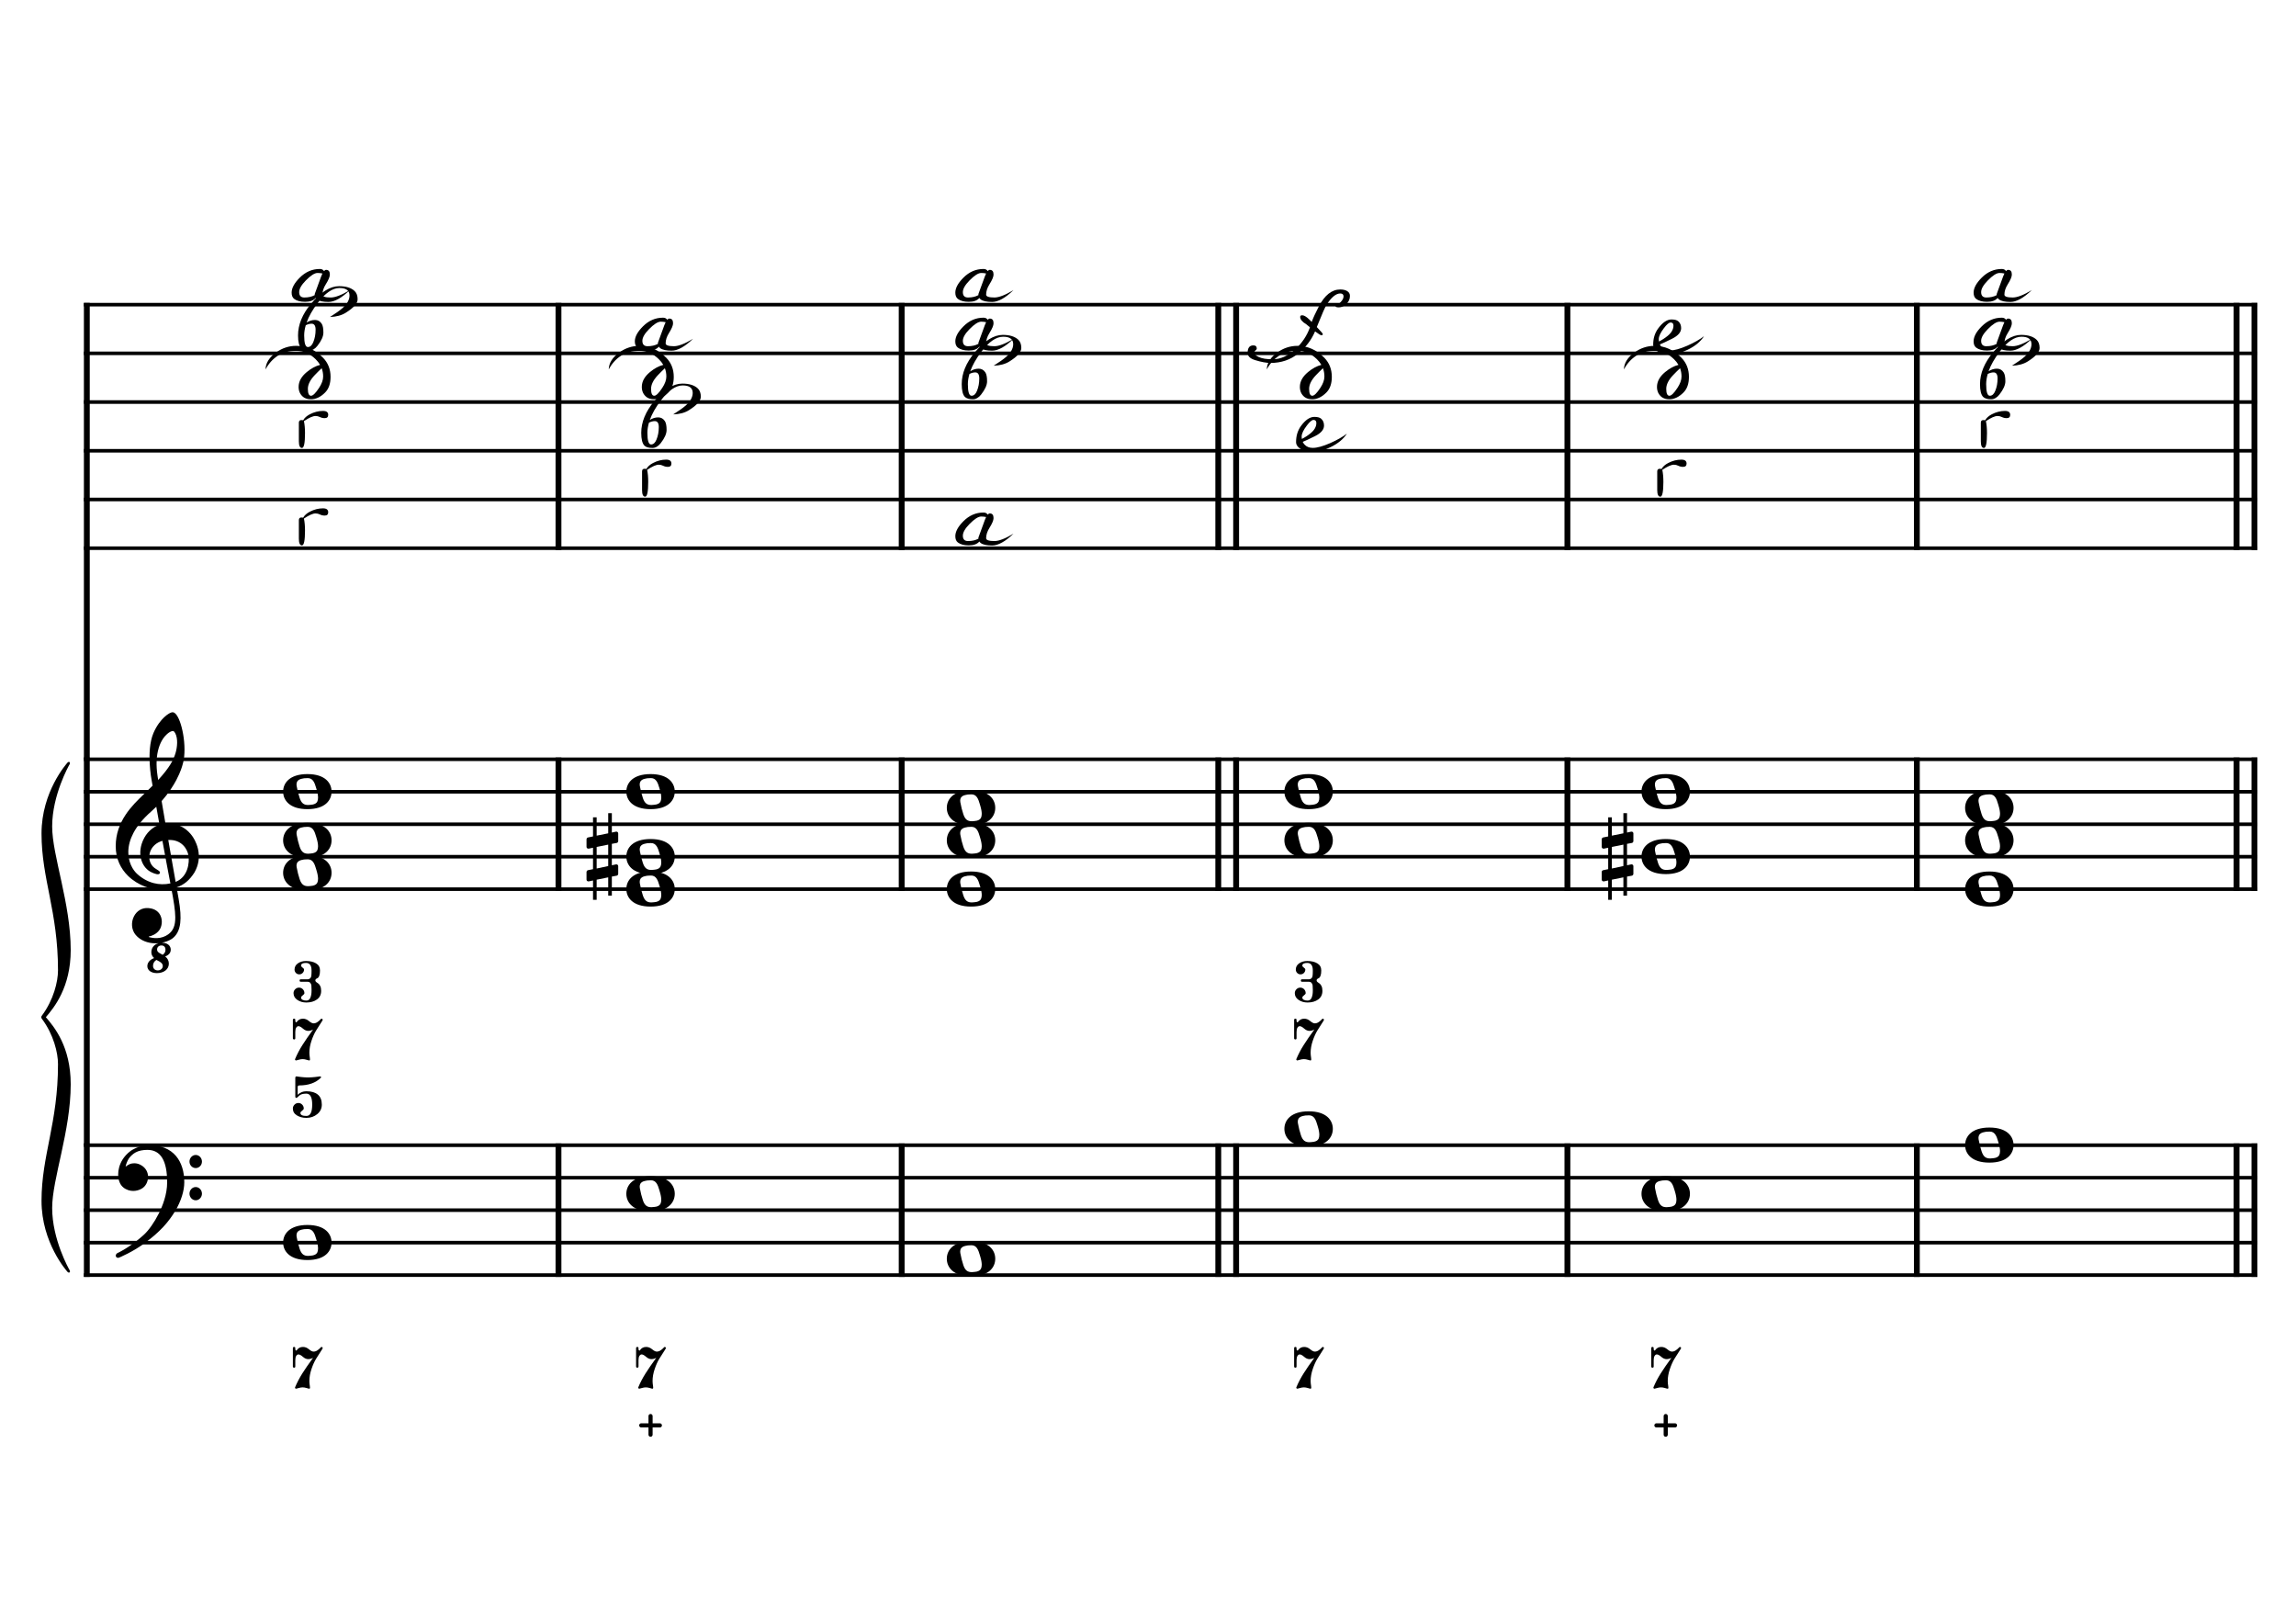 <?xml version="1.0" encoding="UTF-8" standalone="no"?>
<svg width="4209.44px" height="2976.38px" viewBox="0 0 4209.44 2976.38"
 xmlns="http://www.w3.org/2000/svg" xmlns:xlink="http://www.w3.org/1999/xlink" version="1.2" baseProfile="tiny">
<title>LaMineur (21)</title>
<desc>Generated by MuseScore 3.6.2</desc>
<polyline class="StaffLines" fill="none" stroke="#000000" stroke-width="6.55" stroke-linejoin="bevel" points="153.819,558.425 4138.58,558.425"/>
<polyline class="StaffLines" fill="none" stroke="#000000" stroke-width="6.55" stroke-linejoin="bevel" points="153.819,647.717 4138.58,647.717"/>
<polyline class="StaffLines" fill="none" stroke="#000000" stroke-width="6.55" stroke-linejoin="bevel" points="153.819,737.008 4138.58,737.008"/>
<polyline class="StaffLines" fill="none" stroke="#000000" stroke-width="6.55" stroke-linejoin="bevel" points="153.819,826.299 4138.58,826.299"/>
<polyline class="StaffLines" fill="none" stroke="#000000" stroke-width="6.55" stroke-linejoin="bevel" points="153.819,915.591 4138.58,915.591"/>
<polyline class="StaffLines" fill="none" stroke="#000000" stroke-width="6.55" stroke-linejoin="bevel" points="153.819,1004.88 4138.58,1004.88"/>
<polyline class="StaffLines" fill="none" stroke="#000000" stroke-width="6.55" stroke-linejoin="bevel" points="153.819,1391.81 4138.58,1391.81"/>
<polyline class="StaffLines" fill="none" stroke="#000000" stroke-width="6.55" stroke-linejoin="bevel" points="153.819,1451.34 4138.58,1451.34"/>
<polyline class="StaffLines" fill="none" stroke="#000000" stroke-width="6.55" stroke-linejoin="bevel" points="153.819,1510.87 4138.58,1510.87"/>
<polyline class="StaffLines" fill="none" stroke="#000000" stroke-width="6.55" stroke-linejoin="bevel" points="153.819,1570.39 4138.58,1570.39"/>
<polyline class="StaffLines" fill="none" stroke="#000000" stroke-width="6.55" stroke-linejoin="bevel" points="153.819,1629.92 4138.58,1629.92"/>
<polyline class="StaffLines" fill="none" stroke="#000000" stroke-width="6.55" stroke-linejoin="bevel" points="153.819,2099.26 4138.58,2099.26"/>
<polyline class="StaffLines" fill="none" stroke="#000000" stroke-width="6.55" stroke-linejoin="bevel" points="153.819,2158.79 4138.58,2158.79"/>
<polyline class="StaffLines" fill="none" stroke="#000000" stroke-width="6.55" stroke-linejoin="bevel" points="153.819,2218.32 4138.58,2218.32"/>
<polyline class="StaffLines" fill="none" stroke="#000000" stroke-width="6.55" stroke-linejoin="bevel" points="153.819,2277.85 4138.58,2277.85"/>
<polyline class="StaffLines" fill="none" stroke="#000000" stroke-width="6.55" stroke-linejoin="bevel" points="153.819,2337.37 4138.58,2337.37"/>
<polyline class="BarLine" fill="none" stroke="#000000" stroke-width="10.71" stroke-linejoin="bevel" points="159.176,2095.99 159.176,2340.65"/>
<polyline class="BarLine" fill="none" stroke="#000000" stroke-width="10.71" stroke-linejoin="bevel" points="1023.9,2095.99 1023.9,2340.65"/>
<polyline class="BarLine" fill="none" stroke="#000000" stroke-width="10.71" stroke-linejoin="bevel" points="1653.12,2095.99 1653.12,2340.65"/>
<polyline class="BarLine" fill="none" stroke="#000000" stroke-width="10.71" stroke-linejoin="bevel" points="2233.56,2095.99 2233.56,2340.65"/>
<polyline class="BarLine" fill="none" stroke="#000000" stroke-width="10.71" stroke-linejoin="bevel" points="2266.3,2095.99 2266.3,2340.65"/>
<polyline class="BarLine" fill="none" stroke="#000000" stroke-width="10.71" stroke-linejoin="bevel" points="2873.65,2095.99 2873.65,2340.65"/>
<polyline class="BarLine" fill="none" stroke="#000000" stroke-width="10.71" stroke-linejoin="bevel" points="3514.32,2095.99 3514.32,2340.65"/>
<polyline class="BarLine" fill="none" stroke="#000000" stroke-width="10.71" stroke-linejoin="bevel" points="4100.48,2095.99 4100.48,2340.65"/>
<polyline class="BarLine" fill="none" stroke="#000000" stroke-width="10.71" stroke-linejoin="bevel" points="4133.22,2095.99 4133.22,2340.65"/>
<polyline class="BarLine" fill="none" stroke="#000000" stroke-width="10.71" stroke-linejoin="bevel" points="159.176,1388.54 159.176,2099.26"/>
<polyline class="BarLine" fill="none" stroke="#000000" stroke-width="10.71" stroke-linejoin="bevel" points="1023.9,1388.54 1023.9,1633.2"/>
<polyline class="BarLine" fill="none" stroke="#000000" stroke-width="10.71" stroke-linejoin="bevel" points="1653.12,1388.54 1653.12,1633.2"/>
<polyline class="BarLine" fill="none" stroke="#000000" stroke-width="10.71" stroke-linejoin="bevel" points="2233.56,1388.54 2233.56,1633.2"/>
<polyline class="BarLine" fill="none" stroke="#000000" stroke-width="10.71" stroke-linejoin="bevel" points="2266.3,1388.54 2266.3,1633.2"/>
<polyline class="BarLine" fill="none" stroke="#000000" stroke-width="10.71" stroke-linejoin="bevel" points="2873.65,1388.54 2873.65,1633.2"/>
<polyline class="BarLine" fill="none" stroke="#000000" stroke-width="10.71" stroke-linejoin="bevel" points="3514.32,1388.54 3514.32,1633.2"/>
<polyline class="BarLine" fill="none" stroke="#000000" stroke-width="10.71" stroke-linejoin="bevel" points="4100.48,1388.54 4100.48,1633.2"/>
<polyline class="BarLine" fill="none" stroke="#000000" stroke-width="10.71" stroke-linejoin="bevel" points="4133.22,1388.54 4133.22,1633.2"/>
<polyline class="BarLine" fill="none" stroke="#000000" stroke-width="10.71" stroke-linejoin="bevel" points="159.176,555.151 159.176,1391.81"/>
<polyline class="BarLine" fill="none" stroke="#000000" stroke-width="10.71" stroke-linejoin="bevel" points="1023.9,555.151 1023.9,1008.16"/>
<polyline class="BarLine" fill="none" stroke="#000000" stroke-width="10.71" stroke-linejoin="bevel" points="1653.12,555.151 1653.12,1008.16"/>
<polyline class="BarLine" fill="none" stroke="#000000" stroke-width="10.71" stroke-linejoin="bevel" points="2233.56,555.151 2233.56,1008.16"/>
<polyline class="BarLine" fill="none" stroke="#000000" stroke-width="10.71" stroke-linejoin="bevel" points="2266.3,555.151 2266.3,1008.16"/>
<polyline class="BarLine" fill="none" stroke="#000000" stroke-width="10.71" stroke-linejoin="bevel" points="2873.65,555.151 2873.65,1008.16"/>
<polyline class="BarLine" fill="none" stroke="#000000" stroke-width="10.71" stroke-linejoin="bevel" points="3514.32,555.151 3514.32,1008.16"/>
<polyline class="BarLine" fill="none" stroke="#000000" stroke-width="10.71" stroke-linejoin="bevel" points="4100.48,555.151 4100.48,1008.16"/>
<polyline class="BarLine" fill="none" stroke="#000000" stroke-width="10.71" stroke-linejoin="bevel" points="4133.22,555.151 4133.22,1008.16"/>
<path class="Accidental" transform="matrix(2.381,0,0,2.381,1075.32,1570.39)" d="M23.3,-10.6 C23.9,-10.7 24.4,-11.4 24.4,-12 L24.4,-17.9 C24.4,-18.7 23.8,-19.3 23,-19.3 L22.8,-19.3 L19.5,-18.6 L19.5,-33.5 L16.7,-33.5 L16.7,-18 L7.8,-16.2 L7.8,-30.3 L5,-30.3 L5,-15.6 L1.1,-14.8 C0.5,-14.7 0,-14 0,-13.4 L0,-13.2 L0,-7.4 L0,-7.6 C0,-6.8 0.6,-6.2 1.4,-6.2 L1.7,-6.2 L5,-6.9 L5,9.6 L1.1,10.4 C0.5,10.5 0,11.2 0,11.8 L0,17.6 C0,18.4 0.6,19 1.4,19 L1.7,19 L5,18.3 L5,33.2 L7.8,33.2 L7.8,17.7 L16.7,15.9 L16.7,30 L19.5,30 L19.5,15.3 L23.3,14.6 C23.9,14.5 24.4,13.8 24.4,13.2 L24.4,7.3 C24.4,6.5 23.8,5.9 23,5.9 L22.8,5.9 L19.5,6.6 L19.5,-9.9 L23.3,-10.6 M7.8,9.1 L7.8,-7.5 L16.7,-9.3 L16.7,7.2 L7.8,9.1 "/>
<path class="Accidental" transform="matrix(2.381,0,0,2.381,2936.52,1570.39)" d="M23.3,-10.6 C23.9,-10.7 24.4,-11.4 24.4,-12 L24.4,-17.9 C24.4,-18.7 23.8,-19.3 23,-19.3 L22.8,-19.3 L19.5,-18.6 L19.5,-33.5 L16.7,-33.5 L16.7,-18 L7.8,-16.2 L7.8,-30.3 L5,-30.3 L5,-15.6 L1.1,-14.8 C0.5,-14.7 0,-14 0,-13.4 L0,-13.2 L0,-7.4 L0,-7.6 C0,-6.8 0.6,-6.2 1.4,-6.2 L1.7,-6.2 L5,-6.9 L5,9.6 L1.1,10.4 C0.5,10.5 0,11.2 0,11.8 L0,17.6 C0,18.4 0.6,19 1.4,19 L1.7,19 L5,18.3 L5,33.2 L7.8,33.2 L7.8,17.7 L16.7,15.9 L16.7,30 L19.5,30 L19.5,15.3 L23.3,14.6 C23.9,14.5 24.4,13.8 24.4,13.2 L24.4,7.3 C24.4,6.5 23.8,5.9 23,5.9 L22.8,5.9 L19.5,6.6 L19.5,-9.9 L23.3,-10.6 M7.8,9.1 L7.8,-7.5 L16.7,-9.3 L16.7,7.2 L7.8,9.1 "/>
<path class="Note" transform="matrix(2.381,0,0,2.381,519.076,2277.85)" d="M18.7,-13.6 C4.9,-13.6 0,-6.6 0,-0.1 C0,6.4 4.9,13.4 18.7,13.4 C32.5,13.4 37.3,6.4 37.3,-0.1 C37.3,-6.6 32.5,-13.6 18.7,-13.6 M10.4,-4.5 C10.3,-4.9 10.3,-5.3 10.3,-5.7 C10.3,-6.5 10.5,-7.3 10.9,-8 C11.6,-9 12.8,-9.7 14.3,-10 C15.6,-10.3 16.3,-10.5 18.9,-10.5 L19,-10.5 C23,-10.5 24.3,-6.8 25.4,-3 L25.7,-2 C26.5,0.6 26.9,2.8 26.9,4.5 C26.9,5.7 26.7,6.8 26.3,7.6 C25.7,8.7 24.7,9.4 23,9.8 C22.1,10 20.6,10.1 20.6,10.1 C20.1,10.1 19.7,10.2 19.3,10.2 C16.1,10.2 14.1,9 12.7,4.7 C11.5,1 11.3,-0.1 10.4,-4.5"/>
<path class="Note" transform="matrix(2.381,0,0,2.381,1148.3,2188.56)" d="M18.7,-13.6 C4.9,-13.6 0,-6.6 0,-0.1 C0,6.4 4.9,13.4 18.7,13.4 C32.5,13.4 37.3,6.4 37.3,-0.1 C37.3,-6.6 32.5,-13.6 18.7,-13.6 M10.4,-4.5 C10.3,-4.9 10.3,-5.3 10.3,-5.7 C10.3,-6.5 10.5,-7.3 10.9,-8 C11.6,-9 12.8,-9.7 14.3,-10 C15.6,-10.3 16.3,-10.5 18.9,-10.5 L19,-10.5 C23,-10.5 24.3,-6.8 25.4,-3 L25.7,-2 C26.5,0.6 26.9,2.8 26.9,4.5 C26.9,5.7 26.7,6.8 26.3,7.6 C25.7,8.7 24.7,9.4 23,9.8 C22.1,10 20.6,10.1 20.6,10.1 C20.1,10.1 19.7,10.2 19.3,10.2 C16.1,10.2 14.1,9 12.7,4.7 C11.5,1 11.3,-0.1 10.4,-4.5"/>
<path class="Note" transform="matrix(2.381,0,0,2.381,1735.86,2307.61)" d="M18.7,-13.6 C4.9,-13.6 0,-6.6 0,-0.1 C0,6.4 4.9,13.4 18.7,13.4 C32.5,13.4 37.3,6.4 37.3,-0.1 C37.3,-6.6 32.5,-13.6 18.7,-13.6 M10.4,-4.5 C10.3,-4.9 10.3,-5.3 10.3,-5.7 C10.3,-6.5 10.5,-7.3 10.9,-8 C11.6,-9 12.8,-9.7 14.3,-10 C15.6,-10.3 16.3,-10.5 18.9,-10.5 L19,-10.5 C23,-10.5 24.3,-6.8 25.4,-3 L25.7,-2 C26.5,0.6 26.9,2.8 26.9,4.5 C26.9,5.7 26.7,6.8 26.3,7.6 C25.7,8.7 24.7,9.4 23,9.8 C22.1,10 20.6,10.1 20.6,10.1 C20.1,10.1 19.7,10.2 19.3,10.2 C16.1,10.2 14.1,9 12.7,4.7 C11.5,1 11.3,-0.1 10.4,-4.5"/>
<path class="Note" transform="matrix(2.381,0,0,2.381,2354.77,2069.5)" d="M18.7,-13.6 C4.9,-13.6 0,-6.6 0,-0.1 C0,6.4 4.9,13.4 18.7,13.4 C32.5,13.4 37.3,6.4 37.3,-0.1 C37.3,-6.6 32.5,-13.6 18.7,-13.6 M10.4,-4.5 C10.3,-4.9 10.3,-5.3 10.3,-5.7 C10.3,-6.5 10.5,-7.3 10.9,-8 C11.6,-9 12.8,-9.7 14.3,-10 C15.6,-10.3 16.3,-10.5 18.9,-10.5 L19,-10.5 C23,-10.5 24.3,-6.8 25.4,-3 L25.7,-2 C26.5,0.6 26.9,2.8 26.9,4.5 C26.9,5.7 26.7,6.8 26.3,7.6 C25.7,8.7 24.7,9.4 23,9.8 C22.1,10 20.6,10.1 20.6,10.1 C20.1,10.1 19.7,10.2 19.3,10.2 C16.1,10.2 14.1,9 12.7,4.7 C11.5,1 11.3,-0.1 10.4,-4.5"/>
<path class="Note" transform="matrix(2.381,0,0,2.381,3009.5,2188.56)" d="M18.7,-13.6 C4.9,-13.6 0,-6.6 0,-0.1 C0,6.4 4.9,13.4 18.7,13.4 C32.5,13.4 37.3,6.4 37.3,-0.1 C37.3,-6.6 32.5,-13.6 18.7,-13.6 M10.4,-4.5 C10.3,-4.9 10.3,-5.3 10.3,-5.7 C10.3,-6.5 10.5,-7.3 10.9,-8 C11.6,-9 12.8,-9.7 14.3,-10 C15.6,-10.3 16.3,-10.5 18.9,-10.5 L19,-10.5 C23,-10.5 24.3,-6.8 25.4,-3 L25.7,-2 C26.5,0.6 26.9,2.8 26.9,4.5 C26.9,5.7 26.7,6.8 26.3,7.6 C25.7,8.7 24.7,9.4 23,9.8 C22.1,10 20.6,10.1 20.6,10.1 C20.1,10.1 19.7,10.2 19.3,10.2 C16.1,10.2 14.1,9 12.7,4.7 C11.5,1 11.3,-0.1 10.4,-4.5"/>
<path class="Note" transform="matrix(2.381,0,0,2.381,3602.78,2099.26)" d="M18.7,-13.6 C4.9,-13.6 0,-6.6 0,-0.1 C0,6.4 4.9,13.4 18.7,13.4 C32.5,13.4 37.3,6.4 37.3,-0.1 C37.3,-6.6 32.5,-13.6 18.7,-13.6 M10.4,-4.5 C10.3,-4.9 10.3,-5.3 10.3,-5.7 C10.3,-6.5 10.5,-7.3 10.9,-8 C11.6,-9 12.8,-9.7 14.3,-10 C15.6,-10.3 16.3,-10.5 18.9,-10.5 L19,-10.5 C23,-10.5 24.3,-6.8 25.4,-3 L25.7,-2 C26.5,0.6 26.9,2.8 26.9,4.5 C26.9,5.7 26.7,6.8 26.3,7.6 C25.7,8.7 24.7,9.4 23,9.8 C22.1,10 20.6,10.1 20.6,10.1 C20.1,10.1 19.7,10.2 19.3,10.2 C16.1,10.2 14.1,9 12.7,4.7 C11.5,1 11.3,-0.1 10.4,-4.5"/>
<path class="Note" transform="matrix(2.381,0,0,2.381,519.076,1600.16)" d="M18.7,-13.6 C4.9,-13.6 0,-6.6 0,-0.1 C0,6.4 4.9,13.4 18.7,13.4 C32.5,13.4 37.3,6.4 37.3,-0.1 C37.3,-6.6 32.5,-13.6 18.7,-13.6 M10.4,-4.5 C10.3,-4.9 10.3,-5.3 10.3,-5.7 C10.3,-6.5 10.5,-7.3 10.9,-8 C11.6,-9 12.8,-9.7 14.3,-10 C15.6,-10.3 16.3,-10.5 18.9,-10.5 L19,-10.5 C23,-10.5 24.3,-6.8 25.4,-3 L25.7,-2 C26.5,0.6 26.9,2.8 26.9,4.5 C26.9,5.7 26.7,6.8 26.3,7.6 C25.7,8.7 24.7,9.4 23,9.8 C22.1,10 20.6,10.1 20.6,10.1 C20.1,10.1 19.7,10.2 19.3,10.2 C16.1,10.2 14.1,9 12.7,4.7 C11.5,1 11.3,-0.1 10.4,-4.5"/>
<path class="Note" transform="matrix(2.381,0,0,2.381,519.076,1540.63)" d="M18.7,-13.6 C4.9,-13.6 0,-6.6 0,-0.1 C0,6.4 4.9,13.4 18.7,13.4 C32.5,13.4 37.3,6.4 37.3,-0.1 C37.3,-6.6 32.5,-13.6 18.7,-13.6 M10.4,-4.5 C10.3,-4.9 10.3,-5.3 10.3,-5.7 C10.3,-6.5 10.5,-7.3 10.9,-8 C11.6,-9 12.8,-9.7 14.3,-10 C15.6,-10.3 16.3,-10.5 18.9,-10.5 L19,-10.5 C23,-10.5 24.3,-6.8 25.4,-3 L25.7,-2 C26.5,0.6 26.9,2.8 26.9,4.5 C26.9,5.7 26.7,6.8 26.3,7.6 C25.7,8.7 24.7,9.4 23,9.8 C22.1,10 20.6,10.1 20.6,10.1 C20.1,10.1 19.7,10.2 19.3,10.2 C16.1,10.2 14.1,9 12.7,4.7 C11.5,1 11.3,-0.1 10.4,-4.5"/>
<path class="Note" transform="matrix(2.381,0,0,2.381,519.076,1451.34)" d="M18.7,-13.6 C4.9,-13.6 0,-6.6 0,-0.1 C0,6.4 4.9,13.4 18.7,13.4 C32.5,13.4 37.3,6.4 37.3,-0.1 C37.3,-6.6 32.5,-13.6 18.7,-13.6 M10.4,-4.5 C10.3,-4.9 10.3,-5.3 10.3,-5.7 C10.3,-6.5 10.5,-7.3 10.9,-8 C11.6,-9 12.8,-9.7 14.3,-10 C15.6,-10.3 16.3,-10.5 18.9,-10.5 L19,-10.5 C23,-10.5 24.3,-6.8 25.4,-3 L25.7,-2 C26.5,0.6 26.9,2.8 26.9,4.5 C26.9,5.7 26.7,6.8 26.3,7.6 C25.7,8.7 24.7,9.4 23,9.8 C22.1,10 20.6,10.1 20.6,10.1 C20.1,10.1 19.7,10.2 19.3,10.2 C16.1,10.2 14.1,9 12.7,4.7 C11.5,1 11.3,-0.1 10.4,-4.5"/>
<path class="Note" transform="matrix(2.381,0,0,2.381,1148.3,1629.92)" d="M18.7,-13.6 C4.9,-13.6 0,-6.6 0,-0.1 C0,6.4 4.9,13.4 18.7,13.4 C32.5,13.4 37.3,6.4 37.3,-0.1 C37.3,-6.6 32.5,-13.6 18.7,-13.6 M10.4,-4.5 C10.3,-4.9 10.3,-5.3 10.3,-5.7 C10.3,-6.5 10.5,-7.3 10.9,-8 C11.6,-9 12.8,-9.7 14.3,-10 C15.6,-10.3 16.3,-10.5 18.9,-10.5 L19,-10.5 C23,-10.5 24.3,-6.8 25.4,-3 L25.7,-2 C26.5,0.6 26.9,2.8 26.9,4.5 C26.9,5.7 26.7,6.8 26.3,7.6 C25.7,8.7 24.7,9.4 23,9.8 C22.1,10 20.6,10.1 20.6,10.1 C20.1,10.1 19.7,10.2 19.3,10.2 C16.1,10.2 14.1,9 12.7,4.7 C11.5,1 11.3,-0.1 10.4,-4.5"/>
<path class="Note" transform="matrix(2.381,0,0,2.381,1148.3,1570.39)" d="M18.7,-13.6 C4.9,-13.6 0,-6.6 0,-0.1 C0,6.4 4.9,13.4 18.7,13.4 C32.5,13.4 37.3,6.4 37.3,-0.1 C37.3,-6.6 32.5,-13.6 18.7,-13.6 M10.4,-4.5 C10.3,-4.9 10.3,-5.3 10.3,-5.7 C10.3,-6.5 10.5,-7.3 10.9,-8 C11.6,-9 12.8,-9.7 14.3,-10 C15.6,-10.3 16.3,-10.5 18.9,-10.5 L19,-10.5 C23,-10.5 24.3,-6.8 25.4,-3 L25.7,-2 C26.5,0.6 26.9,2.8 26.9,4.5 C26.9,5.7 26.7,6.8 26.3,7.6 C25.7,8.7 24.7,9.4 23,9.8 C22.1,10 20.6,10.1 20.6,10.1 C20.1,10.1 19.7,10.2 19.3,10.2 C16.1,10.2 14.1,9 12.7,4.7 C11.5,1 11.3,-0.1 10.4,-4.5"/>
<path class="Note" transform="matrix(2.381,0,0,2.381,1148.3,1451.34)" d="M18.7,-13.6 C4.9,-13.6 0,-6.6 0,-0.1 C0,6.4 4.9,13.4 18.7,13.4 C32.5,13.4 37.3,6.4 37.3,-0.1 C37.3,-6.6 32.5,-13.6 18.7,-13.6 M10.4,-4.5 C10.3,-4.9 10.3,-5.3 10.3,-5.7 C10.3,-6.5 10.5,-7.3 10.9,-8 C11.6,-9 12.8,-9.7 14.3,-10 C15.6,-10.3 16.3,-10.5 18.9,-10.5 L19,-10.5 C23,-10.5 24.3,-6.8 25.4,-3 L25.7,-2 C26.5,0.6 26.9,2.8 26.9,4.5 C26.9,5.7 26.7,6.8 26.3,7.6 C25.7,8.7 24.7,9.4 23,9.8 C22.1,10 20.6,10.1 20.6,10.1 C20.1,10.1 19.7,10.2 19.3,10.2 C16.1,10.2 14.1,9 12.7,4.7 C11.5,1 11.3,-0.1 10.4,-4.5"/>
<path class="Note" transform="matrix(2.381,0,0,2.381,1735.86,1629.92)" d="M18.7,-13.6 C4.9,-13.6 0,-6.6 0,-0.1 C0,6.4 4.9,13.4 18.7,13.4 C32.5,13.4 37.3,6.4 37.3,-0.1 C37.3,-6.6 32.5,-13.6 18.7,-13.6 M10.4,-4.5 C10.3,-4.9 10.3,-5.3 10.3,-5.7 C10.3,-6.5 10.5,-7.3 10.9,-8 C11.6,-9 12.8,-9.7 14.3,-10 C15.6,-10.3 16.3,-10.5 18.9,-10.5 L19,-10.5 C23,-10.5 24.3,-6.8 25.4,-3 L25.7,-2 C26.5,0.6 26.9,2.8 26.9,4.5 C26.9,5.7 26.7,6.8 26.3,7.6 C25.7,8.7 24.7,9.4 23,9.8 C22.1,10 20.6,10.1 20.6,10.1 C20.1,10.1 19.7,10.2 19.3,10.2 C16.1,10.2 14.1,9 12.7,4.7 C11.5,1 11.3,-0.1 10.4,-4.5"/>
<path class="Note" transform="matrix(2.381,0,0,2.381,1735.86,1540.63)" d="M18.7,-13.6 C4.9,-13.6 0,-6.6 0,-0.1 C0,6.4 4.9,13.4 18.7,13.4 C32.5,13.4 37.3,6.4 37.3,-0.1 C37.3,-6.6 32.5,-13.6 18.7,-13.6 M10.4,-4.5 C10.3,-4.9 10.3,-5.3 10.3,-5.7 C10.3,-6.5 10.5,-7.3 10.9,-8 C11.6,-9 12.8,-9.7 14.3,-10 C15.6,-10.3 16.3,-10.5 18.9,-10.5 L19,-10.5 C23,-10.5 24.3,-6.8 25.4,-3 L25.7,-2 C26.5,0.6 26.9,2.8 26.9,4.5 C26.9,5.7 26.7,6.8 26.3,7.6 C25.7,8.7 24.7,9.4 23,9.8 C22.1,10 20.6,10.1 20.6,10.1 C20.1,10.1 19.7,10.2 19.3,10.2 C16.1,10.2 14.1,9 12.7,4.7 C11.5,1 11.3,-0.1 10.4,-4.5"/>
<path class="Note" transform="matrix(2.381,0,0,2.381,1735.86,1481.1)" d="M18.7,-13.6 C4.9,-13.6 0,-6.6 0,-0.1 C0,6.4 4.9,13.4 18.7,13.4 C32.5,13.4 37.3,6.4 37.3,-0.1 C37.3,-6.6 32.5,-13.6 18.7,-13.6 M10.4,-4.5 C10.3,-4.9 10.3,-5.3 10.3,-5.7 C10.3,-6.5 10.5,-7.3 10.9,-8 C11.6,-9 12.8,-9.7 14.3,-10 C15.6,-10.3 16.3,-10.5 18.9,-10.5 L19,-10.5 C23,-10.5 24.3,-6.8 25.4,-3 L25.7,-2 C26.5,0.6 26.9,2.8 26.9,4.5 C26.9,5.7 26.7,6.8 26.3,7.6 C25.7,8.7 24.7,9.4 23,9.8 C22.1,10 20.6,10.1 20.6,10.1 C20.1,10.1 19.7,10.2 19.3,10.2 C16.1,10.2 14.1,9 12.7,4.7 C11.5,1 11.3,-0.1 10.4,-4.5"/>
<path class="Note" transform="matrix(2.381,0,0,2.381,2354.77,1540.63)" d="M18.7,-13.6 C4.9,-13.6 0,-6.6 0,-0.1 C0,6.4 4.9,13.4 18.7,13.4 C32.5,13.4 37.3,6.4 37.3,-0.1 C37.3,-6.6 32.5,-13.6 18.7,-13.6 M10.4,-4.5 C10.3,-4.9 10.3,-5.3 10.3,-5.7 C10.3,-6.5 10.5,-7.3 10.9,-8 C11.6,-9 12.8,-9.7 14.3,-10 C15.6,-10.3 16.3,-10.5 18.9,-10.5 L19,-10.5 C23,-10.5 24.3,-6.8 25.4,-3 L25.7,-2 C26.5,0.6 26.9,2.8 26.9,4.5 C26.9,5.7 26.7,6.8 26.3,7.6 C25.7,8.7 24.7,9.4 23,9.8 C22.1,10 20.6,10.1 20.6,10.1 C20.1,10.1 19.7,10.2 19.3,10.2 C16.1,10.2 14.1,9 12.7,4.7 C11.5,1 11.3,-0.1 10.4,-4.5"/>
<path class="Note" transform="matrix(2.381,0,0,2.381,2354.77,1451.34)" d="M18.7,-13.6 C4.9,-13.6 0,-6.6 0,-0.1 C0,6.4 4.9,13.4 18.7,13.4 C32.5,13.4 37.3,6.4 37.3,-0.1 C37.3,-6.6 32.5,-13.6 18.7,-13.6 M10.4,-4.5 C10.3,-4.9 10.3,-5.3 10.3,-5.7 C10.3,-6.5 10.5,-7.3 10.9,-8 C11.6,-9 12.8,-9.7 14.3,-10 C15.6,-10.3 16.3,-10.5 18.9,-10.5 L19,-10.5 C23,-10.5 24.3,-6.8 25.4,-3 L25.7,-2 C26.5,0.6 26.9,2.8 26.9,4.5 C26.9,5.7 26.7,6.8 26.3,7.6 C25.7,8.7 24.7,9.4 23,9.8 C22.1,10 20.6,10.1 20.6,10.1 C20.1,10.1 19.7,10.2 19.3,10.2 C16.1,10.2 14.1,9 12.7,4.7 C11.5,1 11.3,-0.1 10.4,-4.5"/>
<path class="Note" transform="matrix(2.381,0,0,2.381,3009.5,1570.39)" d="M18.7,-13.6 C4.9,-13.6 0,-6.6 0,-0.1 C0,6.4 4.9,13.4 18.7,13.4 C32.5,13.4 37.3,6.4 37.3,-0.1 C37.3,-6.6 32.5,-13.6 18.7,-13.6 M10.4,-4.5 C10.3,-4.9 10.3,-5.3 10.3,-5.7 C10.3,-6.5 10.5,-7.3 10.9,-8 C11.6,-9 12.8,-9.7 14.3,-10 C15.6,-10.3 16.3,-10.5 18.9,-10.5 L19,-10.5 C23,-10.5 24.3,-6.8 25.4,-3 L25.7,-2 C26.5,0.6 26.9,2.8 26.9,4.5 C26.9,5.7 26.7,6.8 26.3,7.6 C25.7,8.7 24.7,9.4 23,9.8 C22.1,10 20.6,10.1 20.6,10.1 C20.1,10.1 19.7,10.2 19.3,10.2 C16.1,10.2 14.1,9 12.7,4.7 C11.5,1 11.3,-0.1 10.4,-4.5"/>
<path class="Note" transform="matrix(2.381,0,0,2.381,3009.5,1451.34)" d="M18.7,-13.6 C4.9,-13.6 0,-6.6 0,-0.1 C0,6.4 4.9,13.4 18.7,13.4 C32.5,13.4 37.3,6.4 37.3,-0.1 C37.3,-6.6 32.5,-13.6 18.7,-13.6 M10.4,-4.5 C10.3,-4.9 10.3,-5.3 10.3,-5.7 C10.3,-6.5 10.5,-7.3 10.9,-8 C11.6,-9 12.8,-9.7 14.3,-10 C15.6,-10.3 16.3,-10.5 18.9,-10.5 L19,-10.5 C23,-10.5 24.3,-6.8 25.4,-3 L25.7,-2 C26.5,0.6 26.9,2.8 26.9,4.5 C26.9,5.7 26.7,6.8 26.3,7.6 C25.7,8.7 24.7,9.4 23,9.8 C22.1,10 20.6,10.1 20.6,10.1 C20.1,10.1 19.7,10.2 19.3,10.2 C16.1,10.2 14.1,9 12.7,4.7 C11.5,1 11.3,-0.1 10.4,-4.5"/>
<path class="Note" transform="matrix(2.381,0,0,2.381,3602.78,1629.92)" d="M18.7,-13.6 C4.9,-13.6 0,-6.6 0,-0.1 C0,6.4 4.9,13.4 18.7,13.4 C32.5,13.4 37.3,6.4 37.3,-0.1 C37.3,-6.6 32.5,-13.6 18.7,-13.6 M10.4,-4.5 C10.3,-4.9 10.3,-5.3 10.3,-5.7 C10.3,-6.5 10.5,-7.3 10.9,-8 C11.6,-9 12.8,-9.7 14.3,-10 C15.6,-10.3 16.3,-10.5 18.9,-10.5 L19,-10.5 C23,-10.5 24.3,-6.8 25.4,-3 L25.7,-2 C26.5,0.6 26.9,2.8 26.9,4.5 C26.9,5.7 26.7,6.8 26.3,7.6 C25.7,8.7 24.7,9.4 23,9.8 C22.1,10 20.6,10.1 20.6,10.1 C20.1,10.1 19.7,10.2 19.3,10.2 C16.1,10.2 14.1,9 12.7,4.7 C11.5,1 11.3,-0.1 10.4,-4.5"/>
<path class="Note" transform="matrix(2.381,0,0,2.381,3602.78,1540.63)" d="M18.7,-13.6 C4.9,-13.6 0,-6.6 0,-0.1 C0,6.4 4.9,13.4 18.7,13.4 C32.5,13.4 37.3,6.4 37.3,-0.1 C37.3,-6.6 32.5,-13.6 18.7,-13.6 M10.4,-4.5 C10.3,-4.9 10.3,-5.3 10.3,-5.7 C10.3,-6.5 10.5,-7.3 10.9,-8 C11.6,-9 12.8,-9.7 14.3,-10 C15.6,-10.3 16.3,-10.5 18.9,-10.5 L19,-10.5 C23,-10.5 24.3,-6.8 25.4,-3 L25.7,-2 C26.5,0.6 26.9,2.8 26.9,4.5 C26.9,5.7 26.7,6.8 26.3,7.6 C25.7,8.7 24.7,9.4 23,9.8 C22.1,10 20.6,10.1 20.6,10.1 C20.1,10.1 19.7,10.2 19.3,10.2 C16.1,10.2 14.1,9 12.7,4.7 C11.5,1 11.3,-0.1 10.4,-4.5"/>
<path class="Note" transform="matrix(2.381,0,0,2.381,3602.78,1481.1)" d="M18.7,-13.6 C4.9,-13.6 0,-6.6 0,-0.1 C0,6.4 4.9,13.4 18.7,13.4 C32.5,13.4 37.3,6.4 37.3,-0.1 C37.3,-6.6 32.5,-13.6 18.7,-13.6 M10.4,-4.5 C10.3,-4.9 10.3,-5.3 10.3,-5.7 C10.3,-6.5 10.5,-7.3 10.9,-8 C11.6,-9 12.8,-9.7 14.3,-10 C15.6,-10.3 16.3,-10.5 18.9,-10.5 L19,-10.5 C23,-10.5 24.3,-6.8 25.4,-3 L25.7,-2 C26.5,0.6 26.9,2.8 26.9,4.5 C26.9,5.7 26.7,6.8 26.3,7.6 C25.7,8.7 24.7,9.4 23,9.8 C22.1,10 20.6,10.1 20.6,10.1 C20.1,10.1 19.7,10.2 19.3,10.2 C16.1,10.2 14.1,9 12.7,4.7 C11.5,1 11.3,-0.1 10.4,-4.5"/>
<path class="Note" d="M553.619,999.7 C549.823,999.7 547.925,995.633 547.925,987.498 L547.925,953.448 C547.925,950.194 549.513,948.568 552.689,948.568 C554.084,948.568 555.13,948.684 555.827,948.916 C558.306,944.578 562.374,940.936 568.029,937.992 C575.932,933.886 583.95,931.833 592.085,931.833 C598.515,931.833 601.73,934.235 601.73,939.038 C601.73,943.067 599.561,945.081 595.223,945.081 C592.124,945.081 589.18,944.384 586.391,942.989 C583.911,941.75 581.277,941.13 578.488,941.13 C573.685,941.13 566.596,944.268 557.222,950.543 C558.539,956.818 559.197,964.14 559.197,972.507 C559.197,990.636 557.338,999.7 553.619,999.7"/>
<path class="Note" d="M604.984,581.059 C615.443,574.474 623.036,569.09 627.762,564.906 C636.439,557.236 640.777,549.489 640.777,541.664 C640.777,532.522 634.657,527.951 622.416,527.951 C609.555,527.951 596.152,537.209 582.207,555.725 C572.755,568.276 566.054,580.13 562.102,591.286 C566.983,588.11 572.135,586.521 577.558,586.521 C582.672,586.521 586.739,588.807 589.761,593.378 C591.852,596.554 592.898,601.977 592.898,609.647 C592.898,616.542 589.257,624.638 581.975,633.935 C577.481,639.668 572.484,642.535 566.983,642.535 C560.011,642.535 555.13,641.14 552.341,638.351 C548.39,634.4 546.414,626.575 546.414,614.877 C546.414,595.198 554.355,575.83 570.237,556.771 C588.134,535.311 605.294,524.581 621.719,524.581 C634.424,524.581 643.915,527.564 650.19,533.529 C653.832,537.015 655.652,542.051 655.652,548.637 C655.652,555.997 648.408,564.209 633.921,573.273 C626.328,578.077 616.683,580.672 604.984,581.059 M560.592,596.167 C558.655,602.675 557.686,608.911 557.686,614.877 C557.686,629.055 559.933,636.143 564.427,636.143 C568.688,636.143 572.019,633.122 574.421,627.079 C577.21,620.261 578.604,612.707 578.604,604.418 C578.604,597.058 576.164,593.378 571.283,593.378 C567.874,593.378 564.31,594.307 560.592,596.167"/>
<path class="Note" d="M597.895,494.673 C602.466,494.673 604.752,497.54 604.752,503.273 C604.752,507.302 602.234,513.306 597.198,521.286 C593.17,527.716 591.155,533.991 591.155,540.112 C591.155,543.598 596.23,545.341 606.379,545.341 C614.746,545.341 626.406,540.809 641.358,531.745 C626.328,546.232 613.274,553.476 602.195,553.476 C592.201,553.476 585.228,551.965 581.277,548.944 C580.27,548.169 579.418,547.239 578.721,546.155 C574.847,550.881 568.378,553.244 559.313,553.244 C550.636,553.244 543.974,551.462 539.325,547.898 C536.226,545.496 534.677,541.661 534.677,536.393 C534.677,528.026 539.635,518.884 549.552,508.967 C560.166,498.353 572.445,493.046 586.391,493.046 C589.877,493.046 592.433,494.325 594.06,496.881 C595.378,495.409 596.656,494.673 597.895,494.673 M577.094,540.925 C577.016,540.305 576.977,539.686 576.977,539.066 C576.977,538.756 580.929,527.948 588.831,506.643 C589.606,504.551 590.38,502.769 591.155,501.297 C588.134,500.678 585.151,500.368 582.207,500.368 C576.784,500.368 569.579,504.977 560.592,514.197 C552.534,522.409 548.506,529.498 548.506,535.463 C548.506,542.049 551.643,545.341 557.919,545.341 C565.511,545.341 571.903,543.869 577.094,540.925"/>
<path class="Note" d="M553.619,821.118 C549.823,821.118 547.925,817.05 547.925,808.916 L547.925,774.866 C547.925,771.612 549.513,769.985 552.689,769.985 C554.084,769.985 555.13,770.101 555.827,770.333 C558.306,765.995 562.374,762.354 568.029,759.41 C575.932,755.304 583.95,753.25 592.085,753.25 C598.515,753.25 601.73,755.652 601.73,760.456 C601.73,764.484 599.561,766.499 595.223,766.499 C592.124,766.499 589.18,765.801 586.391,764.407 C583.911,763.167 581.277,762.547 578.488,762.547 C573.685,762.547 566.596,765.685 557.222,771.96 C558.539,778.236 559.197,785.557 559.197,793.924 C559.197,812.053 557.338,821.118 553.619,821.118"/>
<path class="Note" d="M486.807,677.207 C487.117,665.509 493.586,655.127 506.214,646.063 C517.448,638.005 529.727,633.977 543.053,633.977 C561.724,633.977 578.187,641.298 592.443,655.941 C601.507,665.315 606.039,676.936 606.039,690.804 C606.039,703.277 602.708,712.845 596.045,719.508 C587.91,727.72 579.311,731.826 570.246,731.826 C564.048,731.826 559.245,730.432 555.836,727.643 C550.258,723.072 547.469,716.951 547.469,709.281 C547.469,699.365 552.427,690.3 562.344,682.088 C570.479,675.348 578.652,670.932 586.864,668.84 C584.695,665.121 581.945,661.635 578.613,658.381 C568.232,648.232 556.456,643.157 543.285,643.157 C529.572,643.157 518.222,646.14 509.236,652.106 C499.939,658.226 492.462,666.593 486.807,677.207 M589.77,674.999 C585.509,678.95 581.248,683.173 576.986,687.666 C568.619,696.498 564.436,704.865 564.436,712.768 C564.436,721.212 566.373,725.435 570.246,725.435 C573.733,725.435 578.613,720.67 584.889,711.141 C589.925,703.548 592.443,696.576 592.443,690.223 C592.443,684.8 591.552,679.725 589.77,674.999"/>
<path class="Note" d="M1182.84,910.409 C1179.05,910.409 1177.15,906.342 1177.15,898.207 L1177.15,864.157 C1177.15,860.903 1178.74,859.276 1181.91,859.276 C1183.31,859.276 1184.35,859.392 1185.05,859.625 C1187.53,855.286 1191.6,851.645 1197.25,848.701 C1205.16,844.595 1213.17,842.542 1221.31,842.542 C1227.74,842.542 1230.95,844.943 1230.95,849.747 C1230.95,853.776 1228.79,855.79 1224.45,855.79 C1221.35,855.79 1218.4,855.093 1215.61,853.698 C1213.14,852.458 1210.5,851.839 1207.71,851.839 C1202.91,851.839 1195.82,854.976 1186.45,861.252 C1187.76,867.527 1188.42,874.848 1188.42,883.216 C1188.42,901.345 1186.56,910.409 1182.84,910.409"/>
<path class="Note" d="M1227.12,583.965 C1231.69,583.965 1233.98,586.831 1233.98,592.564 C1233.98,596.593 1231.46,602.597 1226.42,610.577 C1222.39,617.007 1220.38,623.283 1220.38,629.403 C1220.38,632.889 1225.45,634.633 1235.6,634.633 C1243.97,634.633 1255.63,630.1 1270.58,621.036 C1255.55,635.524 1242.5,642.767 1231.42,642.767 C1221.43,642.767 1214.45,641.257 1210.5,638.235 C1209.49,637.46 1208.64,636.531 1207.94,635.446 C1204.07,640.172 1197.6,642.535 1188.54,642.535 C1179.86,642.535 1173.2,640.753 1168.55,637.189 C1165.45,634.788 1163.9,630.953 1163.9,625.684 C1163.9,617.317 1168.86,608.175 1178.78,598.259 C1189.39,587.645 1201.67,582.338 1215.61,582.338 C1219.1,582.338 1221.66,583.616 1223.28,586.173 C1224.6,584.701 1225.88,583.965 1227.12,583.965 M1206.32,630.217 C1206.24,629.597 1206.2,628.977 1206.2,628.357 C1206.2,628.047 1210.15,617.24 1218.06,595.934 C1218.83,593.843 1219.6,592.061 1220.38,590.589 C1217.36,589.969 1214.38,589.659 1211.43,589.659 C1206.01,589.659 1198.8,594.269 1189.82,603.488 C1181.76,611.7 1177.73,618.789 1177.73,624.755 C1177.73,631.34 1180.87,634.633 1187.14,634.633 C1194.74,634.633 1201.13,633.161 1206.32,630.217"/>
<path class="Note" d="M1234.21,759.642 C1244.67,753.057 1252.26,747.672 1256.99,743.489 C1265.66,735.819 1270,728.071 1270,720.247 C1270,711.105 1263.88,706.534 1251.64,706.534 C1238.78,706.534 1225.38,715.792 1211.43,734.308 C1201.98,746.859 1195.28,758.712 1191.33,769.869 C1196.21,766.692 1201.36,765.104 1206.78,765.104 C1211.9,765.104 1215.96,767.389 1218.98,771.96 C1221.08,775.137 1222.12,780.56 1222.12,788.23 C1222.12,795.125 1218.48,803.221 1211.2,812.518 C1206.71,818.251 1201.71,821.118 1196.21,821.118 C1189.23,821.118 1184.35,819.723 1181.56,816.934 C1177.61,812.983 1175.64,805.158 1175.64,793.459 C1175.64,773.781 1183.58,754.413 1199.46,735.354 C1217.36,713.894 1234.52,703.164 1250.94,703.164 C1263.65,703.164 1273.14,706.146 1279.41,712.112 C1283.06,715.598 1284.88,720.634 1284.88,727.219 C1284.88,734.579 1277.63,742.791 1263.14,751.856 C1255.55,756.659 1245.91,759.255 1234.21,759.642 M1189.82,774.749 C1187.88,781.257 1186.91,787.494 1186.91,793.459 C1186.91,807.637 1189.16,814.726 1193.65,814.726 C1197.91,814.726 1201.24,811.705 1203.64,805.662 C1206.43,798.844 1207.83,791.29 1207.83,783 C1207.83,775.64 1205.39,771.96 1200.51,771.96 C1197.1,771.96 1193.53,772.89 1189.82,774.749"/>
<path class="Note" d="M1116.03,677.207 C1116.34,665.509 1122.81,655.127 1135.44,646.063 C1146.67,638.005 1158.95,633.977 1172.28,633.977 C1190.95,633.977 1207.41,641.298 1221.67,655.941 C1230.73,665.315 1235.26,676.936 1235.26,690.804 C1235.26,703.277 1231.93,712.845 1225.27,719.508 C1217.13,727.72 1208.53,731.826 1199.47,731.826 C1193.27,731.826 1188.47,730.432 1185.06,727.643 C1179.48,723.072 1176.69,716.951 1176.69,709.281 C1176.69,699.365 1181.65,690.3 1191.57,682.088 C1199.7,675.348 1207.88,670.932 1216.09,668.84 C1213.92,665.121 1211.17,661.635 1207.84,658.381 C1197.46,648.232 1185.68,643.157 1172.51,643.157 C1158.8,643.157 1147.45,646.14 1138.46,652.106 C1129.16,658.226 1121.69,666.593 1116.03,677.207 M1218.99,674.999 C1214.73,678.95 1210.47,683.173 1206.21,687.666 C1197.84,696.498 1193.66,704.865 1193.66,712.768 C1193.66,721.212 1195.6,725.435 1199.47,725.435 C1202.96,725.435 1207.84,720.67 1214.11,711.141 C1219.15,703.548 1221.67,696.576 1221.67,690.223 C1221.67,684.8 1220.78,679.725 1218.99,674.999"/>
<path class="Note" d="M1814.68,941.13 C1819.25,941.13 1821.54,943.997 1821.54,949.73 C1821.54,953.758 1819.02,959.763 1813.99,967.742 C1809.96,974.173 1807.94,980.448 1807.94,986.568 C1807.94,990.055 1813.02,991.798 1823.17,991.798 C1831.53,991.798 1843.19,987.266 1858.15,978.201 C1843.12,992.689 1830.06,999.933 1818.98,999.933 C1808.99,999.933 1802.02,998.422 1798.07,995.401 C1797.06,994.626 1796.21,993.696 1795.51,992.611 C1791.64,997.337 1785.17,999.7 1776.1,999.7 C1767.42,999.7 1760.76,997.918 1756.11,994.355 C1753.01,991.953 1751.47,988.118 1751.47,982.85 C1751.47,974.483 1756.42,965.341 1766.34,955.424 C1776.95,944.81 1789.23,939.503 1803.18,939.503 C1806.67,939.503 1809.22,940.781 1810.85,943.338 C1812.17,941.866 1813.44,941.13 1814.68,941.13 M1793.88,987.382 C1793.8,986.762 1793.77,986.142 1793.77,985.523 C1793.77,985.213 1797.72,974.405 1805.62,953.1 C1806.39,951.008 1807.17,949.226 1807.94,947.754 C1804.92,947.134 1801.94,946.824 1799,946.824 C1793.57,946.824 1786.37,951.434 1777.38,960.653 C1769.32,968.866 1765.29,975.955 1765.29,981.92 C1765.29,988.505 1768.43,991.798 1774.71,991.798 C1782.3,991.798 1788.69,990.326 1793.88,987.382"/>
<path class="Note" d="M1814.68,583.965 C1819.25,583.965 1821.54,586.831 1821.54,592.564 C1821.54,596.593 1819.02,602.597 1813.99,610.577 C1809.96,617.007 1807.94,623.283 1807.94,629.403 C1807.94,632.889 1813.02,634.633 1823.17,634.633 C1831.53,634.633 1843.19,630.1 1858.15,621.036 C1843.12,635.524 1830.06,642.767 1818.98,642.767 C1808.99,642.767 1802.02,641.257 1798.07,638.235 C1797.06,637.46 1796.21,636.531 1795.51,635.446 C1791.64,640.172 1785.17,642.535 1776.1,642.535 C1767.42,642.535 1760.76,640.753 1756.11,637.189 C1753.01,634.788 1751.47,630.953 1751.47,625.684 C1751.47,617.317 1756.42,608.175 1766.34,598.259 C1776.95,587.645 1789.23,582.338 1803.18,582.338 C1806.67,582.338 1809.22,583.616 1810.85,586.173 C1812.17,584.701 1813.44,583.965 1814.68,583.965 M1793.88,630.217 C1793.8,629.597 1793.77,628.977 1793.77,628.357 C1793.77,628.047 1797.72,617.24 1805.62,595.934 C1806.39,593.843 1807.17,592.061 1807.94,590.589 C1804.92,589.969 1801.94,589.659 1799,589.659 C1793.57,589.659 1786.37,594.269 1777.38,603.488 C1769.32,611.7 1765.29,618.789 1765.29,624.755 C1765.29,631.34 1768.43,634.633 1774.71,634.633 C1782.3,634.633 1788.69,633.161 1793.88,630.217"/>
<path class="Note" d="M1814.68,494.673 C1819.25,494.673 1821.54,497.54 1821.54,503.273 C1821.54,507.302 1819.02,513.306 1813.99,521.286 C1809.96,527.716 1807.94,533.991 1807.94,540.112 C1807.94,543.598 1813.02,545.341 1823.17,545.341 C1831.53,545.341 1843.19,540.809 1858.15,531.745 C1843.12,546.232 1830.06,553.476 1818.98,553.476 C1808.99,553.476 1802.02,551.965 1798.07,548.944 C1797.06,548.169 1796.21,547.239 1795.51,546.155 C1791.64,550.881 1785.17,553.244 1776.1,553.244 C1767.42,553.244 1760.76,551.462 1756.11,547.898 C1753.01,545.496 1751.47,541.661 1751.47,536.393 C1751.47,528.026 1756.42,518.884 1766.34,508.967 C1776.95,498.353 1789.23,493.046 1803.18,493.046 C1806.67,493.046 1809.22,494.325 1810.85,496.881 C1812.17,495.409 1813.44,494.673 1814.68,494.673 M1793.88,540.925 C1793.8,540.305 1793.77,539.686 1793.77,539.066 C1793.77,538.756 1797.72,527.948 1805.62,506.643 C1806.39,504.551 1807.17,502.769 1807.94,501.297 C1804.92,500.678 1801.94,500.368 1799,500.368 C1793.57,500.368 1786.37,504.977 1777.38,514.197 C1769.32,522.409 1765.29,529.498 1765.29,535.463 C1765.29,542.049 1768.43,545.341 1774.71,545.341 C1782.3,545.341 1788.69,543.869 1793.88,540.925"/>
<path class="Note" d="M1821.77,670.351 C1832.23,663.765 1839.82,658.381 1844.55,654.197 C1853.23,646.527 1857.57,638.78 1857.57,630.955 C1857.57,621.813 1851.45,617.242 1839.2,617.242 C1826.34,617.242 1812.94,626.5 1799,645.017 C1789.54,657.568 1782.84,669.421 1778.89,680.577 C1783.77,677.401 1788.92,675.813 1794.35,675.813 C1799.46,675.813 1803.53,678.098 1806.55,682.669 C1808.64,685.846 1809.69,691.269 1809.69,698.939 C1809.69,705.834 1806.05,713.93 1798.76,723.227 C1794.27,728.96 1789.27,731.826 1783.77,731.826 C1776.8,731.826 1771.92,730.432 1769.13,727.643 C1765.18,723.692 1763.2,715.867 1763.2,704.168 C1763.2,684.49 1771.14,665.121 1787.03,646.063 C1804.92,624.602 1822.08,613.872 1838.51,613.872 C1851.21,613.872 1860.7,616.855 1866.98,622.82 C1870.62,626.307 1872.44,631.343 1872.44,637.928 C1872.44,645.288 1865.2,653.5 1850.71,662.565 C1843.12,667.368 1833.47,669.963 1821.77,670.351 M1777.38,685.458 C1775.44,691.966 1774.47,698.203 1774.47,704.168 C1774.47,718.346 1776.72,725.435 1781.22,725.435 C1785.48,725.435 1788.81,722.413 1791.21,716.37 C1794,709.553 1795.39,701.999 1795.39,693.709 C1795.39,686.349 1792.95,682.669 1788.07,682.669 C1784.66,682.669 1781.1,683.599 1777.38,685.458"/>
<path class="Note" d="M2448.46,561.187 C2452.8,558.243 2455.94,555.803 2457.88,553.866 C2461.44,550.07 2463.22,546.583 2463.22,543.407 C2463.22,539.766 2461.21,537.945 2457.18,537.945 C2449.35,537.945 2440.99,544.84 2432.08,558.631 C2429.37,562.814 2423.4,576.45 2414.18,599.537 C2421.54,607.129 2425.22,611.429 2425.22,612.436 C2425.22,613.831 2424.33,614.528 2422.55,614.528 C2421.15,614.528 2417.32,612.165 2411.04,607.439 C2404.22,623.321 2393.88,636.879 2380.01,648.113 C2365.84,659.579 2348.91,665.312 2329.23,665.312 C2321.71,665.312 2312.3,663.569 2300.99,660.083 C2291.93,657.294 2287.39,652.839 2287.39,646.719 C2287.39,637.654 2290.88,633.122 2297.85,633.122 C2302.04,633.122 2304.13,635.059 2304.13,638.932 C2304.13,640.172 2303.16,641.489 2301.22,642.884 C2300.22,643.581 2299.71,644.937 2299.71,646.951 C2299.71,649.353 2302.39,651.832 2307.73,654.388 C2313.54,657.178 2322.06,658.572 2333.3,658.572 C2347.78,658.572 2361.77,652.297 2375.25,639.746 C2387.49,628.357 2396.28,615.109 2401.63,600.002 C2399.54,598.297 2397.29,596.438 2394.89,594.424 C2387.45,590.008 2383.73,585.475 2383.73,580.827 C2383.73,578.89 2385.01,577.922 2387.57,577.922 C2390.98,577.922 2395.59,580.827 2401.4,586.638 C2402.64,587.877 2403.8,589.039 2404.88,590.124 C2407.59,582.686 2411.93,573.235 2417.9,561.768 C2428.67,541.005 2441.76,530.624 2457.18,530.624 C2462.68,530.624 2467.02,531.67 2470.19,533.762 C2473.37,535.853 2474.96,538.72 2474.96,542.361 C2474.96,548.172 2472.83,553.091 2468.57,557.12 C2464.15,561.304 2459.54,563.395 2454.74,563.395 C2450.55,563.395 2448.46,562.659 2448.46,561.187"/>
<path class="Note" d="M2469.38,794.854 C2463.03,804.848 2452.99,813.138 2439.28,819.723 C2427.35,825.456 2416.19,828.323 2405.81,828.323 C2397.52,828.323 2390.63,826.657 2385.13,823.326 C2379.16,819.684 2376.18,815.346 2376.18,810.31 C2376.18,798.921 2379.16,789.121 2385.13,780.909 C2393.26,769.752 2401.47,764.174 2409.76,764.174 C2415.65,764.174 2419.84,765.336 2422.31,767.661 C2425.72,770.682 2427.43,774.827 2427.43,780.095 C2427.43,787.533 2421.89,794.002 2410.81,799.502 C2400.04,804.848 2392.56,808.334 2388.38,809.961 C2389.31,811.898 2390.51,813.641 2391.98,815.191 C2395.63,819.065 2400.58,821.001 2406.86,821.001 C2414.76,821.001 2425.38,818.096 2438.7,812.286 C2451.48,806.63 2461.71,800.819 2469.38,794.854 M2386.75,804.616 C2392.56,801.672 2397.87,798.224 2402.68,794.273 C2409.8,788.462 2413.37,782.187 2413.37,775.447 C2413.37,771.651 2411.62,769.752 2408.14,769.752 C2405.19,769.752 2401.16,773.123 2396.05,779.863 C2389.62,788.23 2386.41,795.048 2386.41,800.316 C2386.41,801.788 2386.52,803.221 2386.75,804.616"/>
<path class="Note" d="M2322.5,677.207 C2322.81,665.509 2329.28,655.127 2341.91,646.063 C2353.14,638.005 2365.42,633.977 2378.74,633.977 C2397.42,633.977 2413.88,641.298 2428.13,655.941 C2437.2,665.315 2441.73,676.936 2441.73,690.804 C2441.73,703.277 2438.4,712.845 2431.74,719.508 C2423.6,727.72 2415,731.826 2405.94,731.826 C2399.74,731.826 2394.94,730.432 2391.53,727.643 C2385.95,723.072 2383.16,716.951 2383.16,709.281 C2383.16,699.365 2388.12,690.3 2398.04,682.088 C2406.17,675.348 2414.34,670.932 2422.56,668.84 C2420.39,665.121 2417.64,661.635 2414.31,658.381 C2403.92,648.232 2392.15,643.157 2378.98,643.157 C2365.26,643.157 2353.91,646.14 2344.93,652.106 C2335.63,658.226 2328.15,666.593 2322.5,677.207 M2425.46,674.999 C2421.2,678.95 2416.94,683.173 2412.68,687.666 C2404.31,696.498 2400.13,704.865 2400.13,712.768 C2400.13,721.212 2402.06,725.435 2405.94,725.435 C2409.42,725.435 2414.31,720.67 2420.58,711.141 C2425.62,703.548 2428.13,696.576 2428.13,690.223 C2428.13,684.8 2427.24,679.725 2425.46,674.999"/>
<path class="Note" d="M3044.04,910.409 C3040.24,910.409 3038.34,906.342 3038.34,898.207 L3038.34,864.157 C3038.34,860.903 3039.93,859.276 3043.11,859.276 C3044.5,859.276 3045.55,859.392 3046.25,859.625 C3048.73,855.286 3052.79,851.645 3058.45,848.701 C3066.35,844.595 3074.37,842.542 3082.5,842.542 C3088.94,842.542 3092.15,844.943 3092.15,849.747 C3092.15,853.776 3089.98,855.79 3085.64,855.79 C3082.54,855.79 3079.6,855.093 3076.81,853.698 C3074.33,852.458 3071.7,851.839 3068.91,851.839 C3064.1,851.839 3057.02,854.976 3047.64,861.252 C3048.96,867.527 3049.62,874.848 3049.62,883.216 C3049.62,901.345 3047.76,910.409 3044.04,910.409"/>
<path class="Note" d="M3124.11,616.271 C3117.76,626.265 3107.72,634.555 3094.01,641.14 C3082.08,646.874 3070.92,649.74 3060.54,649.74 C3052.25,649.74 3045.36,648.074 3039.86,644.743 C3033.89,641.102 3030.91,636.763 3030.91,631.727 C3030.91,620.339 3033.89,610.538 3039.86,602.326 C3047.99,591.17 3056.2,585.592 3064.49,585.592 C3070.38,585.592 3074.56,586.754 3077.04,589.078 C3080.45,592.099 3082.16,596.244 3082.16,601.513 C3082.16,608.95 3076.62,615.419 3065.54,620.92 C3054.77,626.265 3047.29,629.752 3043.11,631.379 C3044.04,633.316 3045.24,635.059 3046.71,636.608 C3050.35,640.482 3055.31,642.419 3061.59,642.419 C3069.49,642.419 3080.1,639.513 3093.43,633.703 C3106.21,628.047 3116.44,622.237 3124.11,616.271 M3041.48,626.033 C3047.29,623.089 3052.6,619.641 3057.4,615.69 C3064.53,609.88 3068.09,603.604 3068.09,596.864 C3068.09,593.068 3066.35,591.17 3062.87,591.17 C3059.92,591.17 3055.89,594.54 3050.78,601.28 C3044.35,609.647 3041.13,616.465 3041.13,621.733 C3041.13,623.205 3041.25,624.638 3041.48,626.033"/>
<path class="Note" d="M2977.23,677.207 C2977.54,665.509 2984.01,655.127 2996.63,646.063 C3007.87,638.005 3020.15,633.977 3033.47,633.977 C3052.14,633.977 3068.61,641.298 3082.86,655.941 C3091.93,665.315 3096.46,676.936 3096.46,690.804 C3096.46,703.277 3093.13,712.845 3086.47,719.508 C3078.33,727.72 3069.73,731.826 3060.67,731.826 C3054.47,731.826 3049.66,730.432 3046.26,727.643 C3040.68,723.072 3037.89,716.951 3037.89,709.281 C3037.89,699.365 3042.85,690.3 3052.76,682.088 C3060.9,675.348 3069.07,670.932 3077.28,668.84 C3075.12,665.121 3072.36,661.635 3069.03,658.381 C3058.65,648.232 3046.88,643.157 3033.71,643.157 C3019.99,643.157 3008.64,646.14 2999.66,652.106 C2990.36,658.226 2982.88,666.593 2977.23,677.207 M3080.19,674.999 C3075.93,678.95 3071.67,683.173 3067.41,687.666 C3059.04,696.498 3054.86,704.865 3054.86,712.768 C3054.86,721.212 3056.79,725.435 3060.67,725.435 C3064.15,725.435 3069.03,720.67 3075.31,711.141 C3080.34,703.548 3082.86,696.576 3082.86,690.223 C3082.86,684.8 3081.97,679.725 3080.19,674.999"/>
<path class="Note" d="M3681.6,583.965 C3686.17,583.965 3688.46,586.831 3688.46,592.564 C3688.46,596.593 3685.94,602.597 3680.9,610.577 C3676.87,617.007 3674.86,623.283 3674.86,629.403 C3674.86,632.889 3679.93,634.633 3690.08,634.633 C3698.45,634.633 3710.11,630.1 3725.06,621.036 C3710.03,635.524 3696.98,642.767 3685.9,642.767 C3675.91,642.767 3668.93,641.257 3664.98,638.235 C3663.97,637.46 3663.12,636.531 3662.42,635.446 C3658.55,640.172 3652.08,642.535 3643.02,642.535 C3634.34,642.535 3627.68,640.753 3623.03,637.189 C3619.93,634.788 3618.38,630.953 3618.38,625.684 C3618.38,617.317 3623.34,608.175 3633.26,598.259 C3643.87,587.645 3656.15,582.338 3670.09,582.338 C3673.58,582.338 3676.14,583.616 3677.76,586.173 C3679.08,584.701 3680.36,583.965 3681.6,583.965 M3660.8,630.217 C3660.72,629.597 3660.68,628.977 3660.68,628.357 C3660.68,628.047 3664.63,617.24 3672.54,595.934 C3673.31,593.843 3674.08,592.061 3674.86,590.589 C3671.84,589.969 3668.86,589.659 3665.91,589.659 C3660.49,589.659 3653.28,594.269 3644.3,603.488 C3636.24,611.7 3632.21,618.789 3632.21,624.755 C3632.21,631.34 3635.35,634.633 3641.62,634.633 C3649.22,634.633 3655.61,633.161 3660.8,630.217"/>
<path class="Note" d="M3681.6,494.673 C3686.17,494.673 3688.46,497.54 3688.46,503.273 C3688.46,507.302 3685.94,513.306 3680.9,521.286 C3676.87,527.716 3674.86,533.991 3674.86,540.112 C3674.86,543.598 3679.93,545.341 3690.08,545.341 C3698.45,545.341 3710.11,540.809 3725.06,531.745 C3710.03,546.232 3696.98,553.476 3685.9,553.476 C3675.91,553.476 3668.93,551.965 3664.98,548.944 C3663.97,548.169 3663.12,547.239 3662.42,546.155 C3658.55,550.881 3652.08,553.244 3643.02,553.244 C3634.34,553.244 3627.68,551.462 3623.03,547.898 C3619.93,545.496 3618.38,541.661 3618.38,536.393 C3618.38,528.026 3623.34,518.884 3633.26,508.967 C3643.87,498.353 3656.15,493.046 3670.09,493.046 C3673.58,493.046 3676.14,494.325 3677.76,496.881 C3679.08,495.409 3680.36,494.673 3681.6,494.673 M3660.8,540.925 C3660.72,540.305 3660.68,539.686 3660.68,539.066 C3660.68,538.756 3664.63,527.948 3672.54,506.643 C3673.31,504.551 3674.08,502.769 3674.86,501.297 C3671.84,500.678 3668.86,500.368 3665.91,500.368 C3660.49,500.368 3653.28,504.977 3644.3,514.197 C3636.24,522.409 3632.21,529.498 3632.21,535.463 C3632.21,542.049 3635.35,545.341 3641.62,545.341 C3649.22,545.341 3655.61,543.869 3660.8,540.925"/>
<path class="Note" d="M3637.32,821.118 C3633.53,821.118 3631.63,817.05 3631.63,808.916 L3631.63,774.866 C3631.63,771.612 3633.22,769.985 3636.39,769.985 C3637.79,769.985 3638.83,770.101 3639.53,770.333 C3642.01,765.995 3646.08,762.354 3651.73,759.41 C3659.64,755.304 3667.65,753.25 3675.79,753.25 C3682.22,753.25 3685.43,755.652 3685.43,760.456 C3685.43,764.484 3683.27,766.499 3678.93,766.499 C3675.83,766.499 3672.88,765.801 3670.09,764.407 C3667.62,763.167 3664.98,762.547 3662.19,762.547 C3657.39,762.547 3650.3,765.685 3640.93,771.96 C3642.24,778.236 3642.9,785.557 3642.9,793.924 C3642.9,812.053 3641.04,821.118 3637.32,821.118"/>
<path class="Note" d="M3688.69,670.351 C3699.15,663.765 3706.74,658.381 3711.47,654.197 C3720.14,646.527 3724.48,638.78 3724.48,630.955 C3724.48,621.813 3718.36,617.242 3706.12,617.242 C3693.26,617.242 3679.86,626.5 3665.91,645.017 C3656.46,657.568 3649.76,669.421 3645.81,680.577 C3650.69,677.401 3655.84,675.813 3661.26,675.813 C3666.38,675.813 3670.44,678.098 3673.46,682.669 C3675.56,685.846 3676.6,691.269 3676.6,698.939 C3676.6,705.834 3672.96,713.93 3665.68,723.227 C3661.19,728.96 3656.19,731.826 3650.69,731.826 C3643.71,731.826 3638.83,730.432 3636.05,727.643 C3632.09,723.692 3630.12,715.867 3630.12,704.168 C3630.12,684.49 3638.06,665.121 3653.94,646.063 C3671.84,624.602 3689,613.872 3705.42,613.872 C3718.13,613.872 3727.62,616.855 3733.89,622.82 C3737.54,626.307 3739.36,631.343 3739.36,637.928 C3739.36,645.288 3732.11,653.5 3717.63,662.565 C3710.03,667.368 3700.39,669.963 3688.69,670.351 M3644.3,685.458 C3642.36,691.966 3641.39,698.203 3641.39,704.168 C3641.39,718.346 3643.64,725.435 3648.13,725.435 C3652.39,725.435 3655.72,722.413 3658.13,716.37 C3660.91,709.553 3662.31,701.999 3662.31,693.709 C3662.31,686.349 3659.87,682.669 3654.99,682.669 C3651.58,682.669 3648.01,683.599 3644.3,685.458"/>
<path class="Clef" transform="matrix(2.381,0,0,2.381,212.156,2158.79)" d="M25.4,-25.1 C17.8,-25.1 11.7,-20.7 11.6,-20.7 C5.8,-16.4 3.5,-11.3 2.6,-7.8 C2.1,-6 1.9,-4.2 1.9,-2.5 C1.9,-0.1 2.3,2.1 3.2,4 C4.4,6.7 6.7,8.6 9.7,9.6 C10.9,10 12.2,10.2 13.5,10.2 C15.7,10.2 18,9.6 19.9,8.5 C23,6.8 24.9,3.2 24.9,-0.7 C24.9,-4.2 23.1,-7.4 20.1,-9.3 C18,-10.7 16,-11.1 14.3,-11.1 C13.1,-11.1 12,-10.9 11.1,-10.6 C10.1,-10.2 8.4,-9.2 7.6,-8.5 C7.9,-10.4 9.1,-13.3 10.2,-14.9 C11.3,-16.5 13.5,-18.5 15.2,-19.4 C17.7,-20.8 20.9,-21.4 24.4,-21.4 C34.6,-21.4 39.6,-13.2 39.6,3.6 C39.6,12.9 36.1,21.8 33.1,27.7 C29.8,34.3 25.4,40.6 21.5,44.1 C11.1,53.6 1.3,58.1 1.2,58.1 C1.2,58.1 -0.3,59 0.1,60.5 C0.4,61.5 1.3,61.7 1.9,61.7 C2,61.7 2.3,61.6 2.4,61.6 C2.5,61.6 13.9,56.9 23,49.8 C28.1,46.1 32.7,42.1 36.7,37.8 C40.3,33.9 43.4,29.7 45.9,25.5 C50.3,18 52.8,10.2 52.8,3.5 C52.8,-4.8 50.6,-11.7 46.5,-16.6 C41.8,-22.2 34.7,-25.1 25.4,-25.1 M56.8,-12.4 C56.8,-9.6 59,-7.4 61.6,-7.4 C64.2,-7.4 66.4,-9.6 66.4,-12.4 C66.4,-15.2 64.2,-17.5 61.6,-17.5 C59,-17.5 56.8,-15.2 56.8,-12.4 M56.8,12.3 C56.8,15.1 59,17.4 61.6,17.4 C64.2,17.4 66.4,15.1 66.4,12.3 C66.4,9.5 64.2,7.2 61.6,7.2 C59,7.2 56.8,9.5 56.8,12.3"/>
<path class="Clef" transform="matrix(2.381,0,0,2.381,212.156,1570.39)" d="M63.37,-5.89 C62.14,-11.32 59.5,-15.14 58.72,-16.18 C55.53,-20.45 51.52,-23.3 46.83,-24.65 C43.72,-25.54 40.72,-25.65 38.3,-25.47 C37.26,-31.48 36.26,-37.36 35.35,-42.81 C40.79,-48.97 44.42,-54.77 46.69,-59.07 C50.16,-65.65 51.31,-70.23 51.36,-70.43 C53.08,-75.64 53.44,-83.34 52.34,-91.55 C51.33,-99.1 49.24,-105.81 46.89,-109.06 C45.86,-110.49 44.81,-111.22 43.77,-111.22 C42.55,-111.22 40.04,-109.98 37.15,-107.21 C34.85,-105.01 31.58,-101.12 29.02,-95.11 C26.02,-88.05 25.81,-78.56 26.16,-71.84 C26.54,-64.57 27.65,-58.88 27.66,-58.83 C27.68,-58.74 27.94,-57.24 28.39,-54.67 C28.16,-54.44 27.92,-54.22 27.67,-53.98 C26.63,-52.98 25.44,-51.84 24.06,-50.46 C23.2,-49.6 22.25,-48.69 21.25,-47.72 C12.79,-39.57 0,-27.25 0,-8.1 C0,-3.4 0.9,1.02 2.68,5.03 C4.27,8.63 6.57,11.91 9.5,14.78 C17.23,22.33 27.82,25.54 34.88,25.38 C37.83,25.31 40.46,25.07 42.85,24.62 C44.68,34.22 45.82,41.25 45.86,46.59 C45.9,53.1 44.25,57.07 40.35,59.84 C37.92,61.57 35.11,62.52 32.01,62.67 C29.42,62.79 27.16,62.32 25.73,61.91 L25.72,61.91 C25.72,61.91 25.43,61.83 25.42,61.63 C25.41,61.45 25.76,61.4 25.77,61.4 L25.79,61.4 C27.71,60.96 31.28,59.73 33.64,56.43 C35.44,53.91 36.31,49.29 34.47,45.35 C33.36,42.96 30.85,40.01 25.23,39.56 C22.74,39.36 20.47,39.87 18.47,41.07 C16.66,42.15 15.16,43.79 14.11,45.79 C11.65,50.49 12.11,56.22 15.24,60.06 C18.2,63.68 22.82,65.99 28.25,66.57 C29.1,66.66 29.95,66.7 30.8,66.7 C31.51,66.7 32.22,66.67 32.92,66.61 C31.72,66.94 30.64,67.49 29.77,68.25 C28.28,69.54 27.44,71.38 27.44,73.41 C27.44,75.28 28.06,76.65 29.55,78.04 C28.41,78.5 27.55,78.98 26.79,79.56 C25.25,80.73 24.34,82.46 24.34,84.19 C24.34,87.45 27.3,89.63 31.72,89.63 C37.13,89.63 40.91,86.63 40.91,82.35 C40.91,80.12 39.91,78.18 38.08,76.83 C41.01,75.62 42.37,73.94 42.37,71.56 C42.39,70.05 41.69,68.61 40.49,67.69 C39.28,66.74 37.62,66.24 35.69,66.24 L35.51,66.24 C38.28,65.7 40.92,64.7 43.21,63.28 C46.87,60.71 48.99,56.73 49.67,51.1 C50.23,46.46 49.84,40.55 48.44,32.48 C48.08,30.39 47.54,27.36 46.88,23.6 C52.63,21.68 56.79,18.11 60.56,12.26 C63.85,6.52 64.8,0.42 63.37,-5.89 M32.39,87.54 C30.19,87.54 28.73,86.12 28.73,84.01 C28.73,82.11 29.65,80.5 31.32,79.47 C31.68,79.66 31.77,79.71 32.11,79.88 C33.3,80.48 33.3,80.48 33.55,80.63 L33.56,80.64 C35.47,81.73 36.25,82.76 36.25,84.18 C36.24,86.09 34.59,87.54 32.39,87.54 M38.31,71.63 C38.31,73.27 37.73,74.34 36.18,75.53 C34.74,74.78 34.35,74.56 33.98,74.34 L33.88,74.28 C32.33,73.34 31.85,72.66 31.85,71.4 C31.85,69.6 33.23,68.34 35.19,68.34 C37.17,68.35 38.31,69.55 38.31,71.63 M33.15,-83.81 C34.93,-89.55 37.67,-92.8 39.66,-94.53 C41.41,-96.05 43.06,-96.76 43.98,-96.76 C44.12,-96.76 44.24,-96.74 44.34,-96.71 C44.8,-96.57 45.33,-96 45.8,-95.13 C48.11,-90.84 47.37,-84.13 46.03,-79.69 C44.4,-74.29 41.48,-68.68 32.69,-59.06 C32.52,-60.17 32.36,-61.22 32.21,-62.2 C30.95,-70.49 31.27,-77.76 33.15,-83.81 M29.15,20.31 C24.51,19.09 20.08,16.59 16.32,13.09 C15.01,11.86 13.14,9.69 11.67,6.3 C10.31,3.14 9.65,-0.29 9.7,-3.88 C9.77,-8.57 11.08,-13.39 13.59,-18.18 C16.51,-23.76 21.07,-29.29 27.13,-34.62 C28.58,-35.9 29.95,-37.18 31.24,-38.46 C32,-34.2 32.83,-29.51 33.71,-24.63 C29.86,-23.36 25.11,-20.21 22,-14.56 C18.47,-7.99 18.61,-2.47 19.34,1.01 C20.28,5.47 22.81,9.23 26.27,11.32 C27.2,11.88 31.33,14.01 33.17,13.43 C33.54,13.31 33.81,13.09 33.95,12.76 C34.46,11.59 33.44,10.95 31.88,9.99 C31.28,9.62 30.61,9.2 29.88,8.67 C26.56,6.18 25.11,1.73 26.18,-2.65 C26.76,-5.05 28.04,-7.21 29.88,-8.91 C31.55,-10.46 33.59,-11.56 35.97,-12.2 C38.01,-0.96 40.07,10.19 41.71,18.55 C41.84,19.24 41.98,19.91 42.11,20.58 C37.71,21.51 33.37,21.42 29.15,20.31 M54.9,10.1 C53.73,13.28 51.27,17.35 46.14,19.41 C46.07,18.99 45.99,18.56 45.91,18.13 C44.36,9.37 42.43,-1.61 40.47,-12.87 C50.82,-13.35 55.09,-5.91 55.98,-1.08 C56.45,1.45 56.45,5.89 54.9,10.1"/>
<path class="FiguredBass" d="M543.165,2475.9 C543.35,2475.9 543.752,2475.5 544.371,2474.69 C547.03,2470.92 550.741,2469.04 555.503,2469.04 C559.338,2469.04 562.956,2470.46 566.358,2473.3 C569.76,2476.15 572.574,2477.57 574.8,2477.57 C577.212,2477.57 579.501,2476.86 581.666,2475.44 C583.83,2474.01 585.547,2472.59 586.814,2471.17 C588.082,2469.75 588.902,2469.04 589.273,2469.04 C589.891,2469.04 590.448,2469.24 590.943,2469.64 C591.438,2470.04 591.685,2470.55 591.685,2471.17 C591.685,2471.6 590.417,2473.74 587.881,2477.57 C585.346,2481.4 582.531,2485.84 579.439,2490.88 C576.347,2495.92 573.532,2502.22 570.997,2509.76 C568.461,2517.31 567.193,2524.51 567.193,2531.38 C567.193,2534.04 567.471,2537.1 568.028,2540.56 C568.461,2543.22 568.461,2544.74 568.028,2545.11 C567.719,2545.42 567.193,2545.57 566.451,2545.57 C566.141,2545.57 564.703,2545.17 562.137,2544.37 C559.57,2543.56 557.111,2543.16 554.761,2543.16 C552.658,2543.16 550.231,2543.56 547.479,2544.37 C544.726,2545.17 543.195,2545.57 542.886,2545.57 C542.206,2545.57 541.649,2545.29 541.216,2544.74 C540.783,2544.18 540.722,2543.59 541.031,2542.98 C544.68,2534.25 549.118,2525.77 554.344,2517.51 C559.57,2509.25 566.111,2499.74 573.965,2488.98 C570.997,2490.59 567.997,2491.39 564.966,2491.39 C561.75,2491.39 558.503,2489.96 555.225,2487.08 C551.947,2484.2 549.257,2482.77 547.154,2482.77 C545.608,2482.77 544.262,2483.65 543.118,2485.41 C541.974,2487.17 541.402,2489.82 541.402,2493.34 L541.402,2504.75 C541.402,2506.3 540.691,2507.07 539.268,2507.07 C537.722,2507.07 536.949,2506.3 536.949,2504.75 L536.949,2471.35 C536.949,2469.81 537.722,2469.04 539.268,2469.04 C540.691,2469.04 541.402,2469.81 541.402,2471.35 L541.402,2473.49 C541.402,2473.98 541.526,2474.42 541.773,2474.79 C542.515,2475.53 542.979,2475.9 543.165,2475.9"/>
<path class="FiguredBass" d="M1172.39,2475.9 C1172.57,2475.9 1172.98,2475.5 1173.59,2474.69 C1176.25,2470.92 1179.97,2469.04 1184.73,2469.04 C1188.56,2469.04 1192.18,2470.46 1195.58,2473.3 C1198.98,2476.15 1201.8,2477.57 1204.02,2477.57 C1206.44,2477.57 1208.72,2476.86 1210.89,2475.44 C1213.05,2474.01 1214.77,2472.59 1216.04,2471.17 C1217.31,2469.75 1218.13,2469.04 1218.5,2469.04 C1219.12,2469.04 1219.67,2469.24 1220.17,2469.64 C1220.66,2470.04 1220.91,2470.55 1220.91,2471.17 C1220.91,2471.6 1219.64,2473.74 1217.11,2477.57 C1214.57,2481.4 1211.76,2485.84 1208.66,2490.88 C1205.57,2495.92 1202.76,2502.22 1200.22,2509.76 C1197.68,2517.31 1196.42,2524.51 1196.42,2531.38 C1196.42,2534.04 1196.7,2537.1 1197.25,2540.56 C1197.68,2543.22 1197.68,2544.74 1197.25,2545.11 C1196.94,2545.42 1196.42,2545.57 1195.67,2545.57 C1195.37,2545.57 1193.93,2545.17 1191.36,2544.37 C1188.79,2543.56 1186.34,2543.16 1183.99,2543.16 C1181.88,2543.16 1179.45,2543.56 1176.7,2544.37 C1173.95,2545.17 1172.42,2545.57 1172.11,2545.57 C1171.43,2545.57 1170.87,2545.29 1170.44,2544.74 C1170.01,2544.18 1169.95,2543.59 1170.25,2542.98 C1173.9,2534.25 1178.34,2525.77 1183.57,2517.51 C1188.79,2509.25 1195.33,2499.74 1203.19,2488.98 C1200.22,2490.59 1197.22,2491.39 1194.19,2491.39 C1190.97,2491.39 1187.73,2489.96 1184.45,2487.08 C1181.17,2484.2 1178.48,2482.77 1176.38,2482.77 C1174.83,2482.77 1173.49,2483.65 1172.34,2485.41 C1171.2,2487.17 1170.63,2489.82 1170.63,2493.34 L1170.63,2504.75 C1170.63,2506.3 1169.91,2507.07 1168.49,2507.07 C1166.95,2507.07 1166.17,2506.3 1166.17,2504.75 L1166.17,2471.35 C1166.17,2469.81 1166.95,2469.04 1168.49,2469.04 C1169.91,2469.04 1170.63,2469.81 1170.63,2471.35 L1170.63,2473.49 C1170.63,2473.98 1170.75,2474.42 1171,2474.79 C1171.74,2475.53 1172.2,2475.9 1172.39,2475.9"/>
<path class="FiguredBass" d="M1195.4,2632.58 C1194.72,2633.33 1193.82,2633.7 1192.71,2633.7 C1191.6,2633.7 1190.69,2633.31 1189.97,2632.54 C1189.26,2631.76 1188.91,2630.88 1188.91,2629.89 L1188.91,2616.63 L1175.64,2616.63 C1174.53,2616.63 1173.62,2616.24 1172.9,2615.47 C1172.19,2614.69 1171.84,2613.81 1171.84,2612.82 C1171.84,2611.83 1172.19,2610.95 1172.9,2610.18 C1173.62,2609.41 1174.53,2609.02 1175.64,2609.02 L1188.91,2609.02 L1188.91,2595.75 C1188.91,2594.76 1189.26,2593.88 1189.97,2593.11 C1190.69,2592.33 1191.6,2591.95 1192.71,2591.95 C1193.82,2591.95 1194.74,2592.33 1195.45,2593.11 C1196.16,2593.88 1196.51,2594.76 1196.51,2595.75 L1196.51,2609.02 L1209.78,2609.02 C1210.89,2609.02 1211.81,2609.41 1212.52,2610.18 C1213.23,2610.95 1213.59,2611.83 1213.59,2612.82 C1213.59,2613.81 1213.23,2614.69 1212.52,2615.47 C1211.81,2616.24 1210.89,2616.63 1209.78,2616.63 L1196.51,2616.63 L1196.51,2629.89 C1196.51,2630.88 1196.14,2631.78 1195.4,2632.58"/>
<path class="FiguredBass" d="M2378.86,2475.9 C2379.04,2475.9 2379.44,2475.5 2380.06,2474.69 C2382.72,2470.92 2386.43,2469.04 2391.2,2469.04 C2395.03,2469.04 2398.65,2470.46 2402.05,2473.3 C2405.45,2476.15 2408.27,2477.57 2410.49,2477.57 C2412.9,2477.57 2415.19,2476.86 2417.36,2475.44 C2419.52,2474.01 2421.24,2472.59 2422.51,2471.17 C2423.77,2469.75 2424.59,2469.04 2424.96,2469.04 C2425.58,2469.04 2426.14,2469.24 2426.63,2469.64 C2427.13,2470.04 2427.38,2470.55 2427.38,2471.17 C2427.38,2471.6 2426.11,2473.74 2423.57,2477.57 C2421.04,2481.4 2418.22,2485.84 2415.13,2490.88 C2412.04,2495.92 2409.22,2502.22 2406.69,2509.76 C2404.15,2517.31 2402.88,2524.51 2402.88,2531.38 C2402.88,2534.04 2403.16,2537.1 2403.72,2540.56 C2404.15,2543.22 2404.15,2544.74 2403.72,2545.11 C2403.41,2545.42 2402.88,2545.57 2402.14,2545.57 C2401.83,2545.57 2400.4,2545.17 2397.83,2544.37 C2395.26,2543.56 2392.8,2543.16 2390.45,2543.16 C2388.35,2543.16 2385.92,2543.56 2383.17,2544.37 C2380.42,2545.17 2378.89,2545.57 2378.58,2545.57 C2377.9,2545.57 2377.34,2545.29 2376.91,2544.74 C2376.48,2544.18 2376.41,2543.59 2376.72,2542.98 C2380.37,2534.25 2384.81,2525.77 2390.04,2517.51 C2395.26,2509.25 2401.8,2499.74 2409.66,2488.98 C2406.69,2490.59 2403.69,2491.39 2400.66,2491.39 C2397.44,2491.39 2394.2,2489.96 2390.92,2487.08 C2387.64,2484.2 2384.95,2482.77 2382.85,2482.77 C2381.3,2482.77 2379.95,2483.65 2378.81,2485.41 C2377.67,2487.17 2377.09,2489.82 2377.09,2493.34 L2377.09,2504.75 C2377.09,2506.3 2376.38,2507.07 2374.96,2507.07 C2373.41,2507.07 2372.64,2506.3 2372.64,2504.75 L2372.64,2471.35 C2372.64,2469.81 2373.41,2469.04 2374.96,2469.04 C2376.38,2469.04 2377.09,2469.81 2377.09,2471.35 L2377.09,2473.49 C2377.09,2473.98 2377.22,2474.42 2377.46,2474.79 C2378.21,2475.53 2378.67,2475.9 2378.86,2475.9"/>
<path class="FiguredBass" d="M3033.58,2475.9 C3033.77,2475.9 3034.17,2475.5 3034.79,2474.69 C3037.45,2470.92 3041.16,2469.04 3045.92,2469.04 C3049.76,2469.04 3053.38,2470.46 3056.78,2473.3 C3060.18,2476.15 3062.99,2477.57 3065.22,2477.57 C3067.63,2477.57 3069.92,2476.86 3072.09,2475.44 C3074.25,2474.01 3075.97,2472.59 3077.23,2471.17 C3078.5,2469.75 3079.32,2469.04 3079.69,2469.04 C3080.31,2469.04 3080.87,2469.24 3081.36,2469.64 C3081.86,2470.04 3082.1,2470.55 3082.1,2471.17 C3082.1,2471.6 3080.84,2473.74 3078.3,2477.57 C3075.77,2481.4 3072.95,2485.84 3069.86,2490.88 C3066.77,2495.92 3063.95,2502.22 3061.42,2509.76 C3058.88,2517.31 3057.61,2524.51 3057.61,2531.38 C3057.61,2534.04 3057.89,2537.1 3058.45,2540.56 C3058.88,2543.22 3058.88,2544.74 3058.45,2545.11 C3058.14,2545.42 3057.61,2545.57 3056.87,2545.57 C3056.56,2545.57 3055.12,2545.17 3052.56,2544.37 C3049.99,2543.56 3047.53,2543.16 3045.18,2543.16 C3043.08,2543.16 3040.65,2543.56 3037.9,2544.37 C3035.15,2545.17 3033.62,2545.57 3033.31,2545.57 C3032.63,2545.57 3032.07,2545.29 3031.64,2544.74 C3031.2,2544.18 3031.14,2543.59 3031.45,2542.98 C3035.1,2534.25 3039.54,2525.77 3044.76,2517.51 C3049.99,2509.25 3056.53,2499.74 3064.39,2488.98 C3061.42,2490.59 3058.42,2491.39 3055.39,2491.39 C3052.17,2491.39 3048.92,2489.96 3045.65,2487.08 C3042.37,2484.2 3039.68,2482.77 3037.57,2482.77 C3036.03,2482.77 3034.68,2483.65 3033.54,2485.41 C3032.39,2487.17 3031.82,2489.82 3031.82,2493.34 L3031.82,2504.75 C3031.82,2506.3 3031.11,2507.07 3029.69,2507.07 C3028.14,2507.07 3027.37,2506.3 3027.37,2504.75 L3027.37,2471.35 C3027.37,2469.81 3028.14,2469.04 3029.69,2469.04 C3031.11,2469.04 3031.82,2469.81 3031.82,2471.35 L3031.82,2473.49 C3031.82,2473.98 3031.95,2474.42 3032.19,2474.79 C3032.94,2475.53 3033.4,2475.9 3033.58,2475.9"/>
<path class="FiguredBass" d="M3056.6,2632.58 C3055.92,2633.33 3055.02,2633.7 3053.91,2633.7 C3052.79,2633.7 3051.88,2633.31 3051.17,2632.54 C3050.46,2631.76 3050.1,2630.88 3050.1,2629.89 L3050.1,2616.63 L3036.84,2616.63 C3035.72,2616.63 3034.81,2616.24 3034.1,2615.47 C3033.39,2614.69 3033.03,2613.81 3033.03,2612.82 C3033.03,2611.83 3033.39,2610.95 3034.1,2610.18 C3034.81,2609.41 3035.72,2609.02 3036.84,2609.02 L3050.1,2609.02 L3050.1,2595.75 C3050.1,2594.76 3050.46,2593.88 3051.17,2593.11 C3051.88,2592.33 3052.79,2591.95 3053.91,2591.95 C3055.02,2591.95 3055.93,2592.33 3056.64,2593.11 C3057.35,2593.88 3057.71,2594.76 3057.71,2595.75 L3057.71,2609.02 L3070.98,2609.02 C3072.09,2609.02 3073,2609.41 3073.71,2610.18 C3074.43,2610.95 3074.78,2611.83 3074.78,2612.82 C3074.78,2613.81 3074.43,2614.69 3073.71,2615.47 C3073,2616.24 3072.09,2616.63 3070.98,2616.63 L3057.71,2616.63 L3057.71,2629.89 C3057.71,2630.88 3057.34,2631.78 3056.6,2632.58"/>
<path class="FiguredBass" d="M578.14,1797.3 C578.14,1798.29 578.697,1799.25 579.81,1800.18 C580.923,1801.1 582.145,1801.98 583.475,1802.82 C584.804,1803.65 586.026,1805.23 587.139,1807.55 C588.252,1809.87 588.809,1812.79 588.809,1816.32 C588.809,1823.12 586.242,1828.38 581.109,1832.09 C575.975,1835.8 569.481,1837.66 561.626,1837.66 C555.318,1837.66 549.829,1836.08 545.159,1832.92 C540.49,1829.77 538.155,1825.63 538.155,1820.49 C538.155,1817.77 539.144,1815.41 541.124,1813.4 C543.103,1811.39 545.468,1810.38 548.221,1810.38 C550.973,1810.38 553.308,1811.37 555.225,1813.35 C557.142,1815.33 558.101,1817.71 558.101,1820.49 C558.101,1821.73 557.081,1823.08 555.04,1824.53 C552.999,1825.98 551.978,1827.33 551.978,1828.56 C551.978,1830.48 552.921,1831.89 554.808,1832.79 C556.694,1833.68 558.967,1834.13 561.626,1834.13 C565.09,1834.13 567.548,1832.41 569.002,1828.98 C570.455,1825.55 571.182,1821.33 571.182,1816.32 L571.182,1813.91 C571.182,1810.57 571.074,1808.03 570.857,1806.3 C570.641,1804.57 569.961,1803.02 568.816,1801.66 C567.672,1800.3 565.925,1799.62 563.575,1799.62 L551.421,1799.62 C549.999,1799.62 549.288,1798.85 549.288,1797.3 C549.288,1795.88 549.999,1795.17 551.421,1795.17 L563.575,1795.17 C566.111,1795.17 568.09,1794.21 569.512,1792.29 C570.007,1791.61 570.409,1790.5 570.718,1788.95 C571.028,1786.91 571.182,1783.97 571.182,1780.14 L571.182,1778.93 C571.182,1769.72 567.78,1765.11 560.977,1765.11 C554.978,1765.11 551.978,1766.78 551.978,1770.12 C551.978,1771.23 552.89,1772.42 554.715,1773.69 C556.539,1774.96 557.452,1776.15 557.452,1777.26 C557.452,1779.67 556.601,1781.74 554.9,1783.48 C553.2,1785.21 551.128,1786.07 548.685,1786.07 C546.242,1786.07 544.185,1785.21 542.515,1783.48 C540.845,1781.74 540.01,1779.67 540.01,1777.26 C540.01,1772.5 542.082,1768.69 546.226,1765.85 C550.37,1763 555.287,1761.58 560.977,1761.58 C568.461,1761.58 574.615,1763.02 579.439,1765.9 C584.263,1768.77 586.675,1773.12 586.675,1778.93 C586.675,1783.07 586.242,1786.29 585.376,1788.58 C584.511,1790.87 583.521,1792.26 582.408,1792.75 C581.294,1793.25 580.305,1793.82 579.439,1794.47 C578.573,1795.12 578.14,1796.06 578.14,1797.3"/>
<path class="FiguredBass" d="M543.165,1874.2 C543.35,1874.2 543.752,1873.8 544.371,1872.99 C547.03,1869.22 550.741,1867.33 555.503,1867.33 C559.338,1867.33 562.956,1868.75 566.358,1871.6 C569.76,1874.44 572.574,1875.87 574.8,1875.87 C577.212,1875.87 579.501,1875.16 581.666,1873.73 C583.83,1872.31 585.547,1870.89 586.814,1869.47 C588.082,1868.04 588.902,1867.33 589.273,1867.33 C589.891,1867.33 590.448,1867.53 590.943,1867.93 C591.438,1868.34 591.685,1868.85 591.685,1869.47 C591.685,1869.9 590.417,1872.03 587.881,1875.87 C585.346,1879.7 582.531,1884.14 579.439,1889.18 C576.347,1894.22 573.532,1900.51 570.997,1908.06 C568.461,1915.61 567.193,1922.81 567.193,1929.68 C567.193,1932.34 567.471,1935.4 568.028,1938.86 C568.461,1941.52 568.461,1943.04 568.028,1943.41 C567.719,1943.72 567.193,1943.87 566.451,1943.87 C566.141,1943.87 564.703,1943.47 562.137,1942.66 C559.57,1941.86 557.111,1941.46 554.761,1941.46 C552.658,1941.46 550.231,1941.86 547.479,1942.66 C544.726,1943.47 543.195,1943.87 542.886,1943.87 C542.206,1943.87 541.649,1943.59 541.216,1943.04 C540.783,1942.48 540.722,1941.89 541.031,1941.27 C544.68,1932.55 549.118,1924.06 554.344,1915.81 C559.57,1907.55 566.111,1898.04 573.965,1887.28 C570.997,1888.89 567.997,1889.69 564.966,1889.69 C561.75,1889.69 558.503,1888.25 555.225,1885.38 C551.947,1882.5 549.257,1881.06 547.154,1881.06 C545.608,1881.06 544.262,1881.94 543.118,1883.71 C541.974,1885.47 541.402,1888.11 541.402,1891.64 L541.402,1903.05 C541.402,1904.6 540.691,1905.37 539.268,1905.37 C537.722,1905.37 536.949,1904.6 536.949,1903.05 L536.949,1869.65 C536.949,1868.11 537.722,1867.33 539.268,1867.33 C540.691,1867.33 541.402,1868.11 541.402,1869.65 L541.402,1871.79 C541.402,1872.28 541.526,1872.71 541.773,1873.08 C542.515,1873.83 542.979,1874.2 543.165,1874.2"/>
<path class="FiguredBass" d="M543.628,1973.08 C543.628,1973.08 545.113,1973.3 548.082,1973.73 C549.38,1973.92 550.834,1974.1 552.442,1974.29 C556.709,1974.78 560.822,1975.03 564.781,1975.03 C568.739,1975.03 572.914,1974.78 577.305,1974.29 C579.037,1974.1 580.552,1973.92 581.851,1973.73 L586.397,1973.08 C587.325,1973.08 588.021,1973.39 588.484,1974.01 C588.948,1974.63 588.902,1975.12 588.345,1975.49 C578.882,1984.96 565.554,1989.69 548.36,1989.69 C547.68,1989.69 547.076,1989.94 546.551,1990.43 C546.025,1990.93 545.762,1991.54 545.762,1992.29 L545.762,2006.85 C550.153,2002.52 555.472,2000.36 561.719,2000.36 C570.749,2000.36 577.723,2002.38 582.64,2006.43 C587.557,2010.49 590.015,2016.62 590.015,2024.85 C590.015,2031.84 587.232,2037.64 581.666,2042.24 C576.099,2046.85 569.45,2049.16 561.719,2049.16 C555.04,2049.16 549.241,2047.64 544.324,2044.61 C539.407,2041.58 536.949,2037.37 536.949,2031.99 C536.949,2029.27 537.938,2026.91 539.917,2024.9 C541.897,2022.89 544.262,2021.88 547.015,2021.88 C549.767,2021.88 552.102,2022.87 554.019,2024.85 C555.936,2026.83 556.895,2029.21 556.895,2031.99 C556.895,2033.23 555.875,2034.58 553.833,2036.03 C551.792,2037.48 550.772,2038.83 550.772,2040.06 C550.772,2043.78 554.421,2045.63 561.719,2045.63 C568.832,2045.63 572.388,2038.7 572.388,2024.85 C572.388,2011.49 568.832,2004.78 561.719,2004.72 C555.349,2004.72 550.896,2006.02 548.36,2008.61 C545.824,2011.21 544.247,2012.51 543.628,2012.51 C542.082,2012.51 541.34,2011.74 541.402,2010.19 L541.402,1975.49 C541.402,1974.81 541.618,1974.24 542.051,1973.78 C542.484,1973.31 543.01,1973.08 543.628,1973.08"/>
<path class="FiguredBass" d="M2413.83,1797.3 C2413.83,1798.29 2414.39,1799.25 2415.5,1800.18 C2416.62,1801.1 2417.84,1801.98 2419.17,1802.82 C2420.5,1803.65 2421.72,1805.23 2422.83,1807.55 C2423.94,1809.87 2424.5,1812.79 2424.5,1816.32 C2424.5,1823.12 2421.93,1828.38 2416.8,1832.09 C2411.67,1835.8 2405.17,1837.66 2397.32,1837.66 C2391.01,1837.66 2385.52,1836.08 2380.85,1832.92 C2376.18,1829.77 2373.85,1825.63 2373.85,1820.49 C2373.85,1817.77 2374.84,1815.41 2376.82,1813.4 C2378.79,1811.39 2381.16,1810.38 2383.91,1810.38 C2386.66,1810.38 2389,1811.37 2390.92,1813.35 C2392.83,1815.33 2393.79,1817.71 2393.79,1820.49 C2393.79,1821.73 2392.77,1823.08 2390.73,1824.53 C2388.69,1825.98 2387.67,1827.33 2387.67,1828.56 C2387.67,1830.48 2388.61,1831.89 2390.5,1832.79 C2392.39,1833.68 2394.66,1834.13 2397.32,1834.13 C2400.78,1834.13 2403.24,1832.41 2404.69,1828.98 C2406.15,1825.55 2406.87,1821.33 2406.87,1816.32 L2406.87,1813.91 C2406.87,1810.57 2406.77,1808.03 2406.55,1806.3 C2406.33,1804.57 2405.65,1803.02 2404.51,1801.66 C2403.36,1800.3 2401.62,1799.62 2399.27,1799.62 L2387.11,1799.62 C2385.69,1799.62 2384.98,1798.85 2384.98,1797.3 C2384.98,1795.88 2385.69,1795.17 2387.11,1795.17 L2399.27,1795.17 C2401.8,1795.17 2403.78,1794.21 2405.2,1792.29 C2405.7,1791.61 2406.1,1790.5 2406.41,1788.95 C2406.72,1786.91 2406.87,1783.97 2406.87,1780.14 L2406.87,1778.93 C2406.87,1769.72 2403.47,1765.11 2396.67,1765.11 C2390.67,1765.11 2387.67,1766.78 2387.67,1770.12 C2387.67,1771.23 2388.58,1772.42 2390.41,1773.69 C2392.23,1774.96 2393.14,1776.15 2393.14,1777.26 C2393.14,1779.67 2392.29,1781.74 2390.59,1783.48 C2388.89,1785.21 2386.82,1786.07 2384.38,1786.07 C2381.93,1786.07 2379.88,1785.21 2378.21,1783.48 C2376.54,1781.74 2375.7,1779.67 2375.7,1777.26 C2375.7,1772.5 2377.77,1768.69 2381.92,1765.85 C2386.06,1763 2390.98,1761.58 2396.67,1761.58 C2404.15,1761.58 2410.31,1763.02 2415.13,1765.9 C2419.96,1768.77 2422.37,1773.12 2422.37,1778.93 C2422.37,1783.07 2421.93,1786.29 2421.07,1788.58 C2420.2,1790.87 2419.21,1792.26 2418.1,1792.75 C2416.99,1793.25 2416,1793.82 2415.13,1794.47 C2414.27,1795.12 2413.83,1796.06 2413.83,1797.3"/>
<path class="FiguredBass" d="M2378.86,1874.2 C2379.04,1874.2 2379.44,1873.8 2380.06,1872.99 C2382.72,1869.22 2386.43,1867.33 2391.2,1867.33 C2395.03,1867.33 2398.65,1868.75 2402.05,1871.6 C2405.45,1874.44 2408.27,1875.87 2410.49,1875.87 C2412.9,1875.87 2415.19,1875.16 2417.36,1873.73 C2419.52,1872.31 2421.24,1870.89 2422.51,1869.47 C2423.77,1868.04 2424.59,1867.33 2424.96,1867.33 C2425.58,1867.33 2426.14,1867.53 2426.63,1867.93 C2427.13,1868.34 2427.38,1868.85 2427.38,1869.47 C2427.38,1869.9 2426.11,1872.03 2423.57,1875.87 C2421.04,1879.7 2418.22,1884.14 2415.13,1889.18 C2412.04,1894.22 2409.22,1900.51 2406.69,1908.06 C2404.15,1915.61 2402.88,1922.81 2402.88,1929.68 C2402.88,1932.34 2403.16,1935.4 2403.72,1938.86 C2404.15,1941.52 2404.15,1943.04 2403.72,1943.41 C2403.41,1943.72 2402.88,1943.87 2402.14,1943.87 C2401.83,1943.87 2400.4,1943.47 2397.83,1942.66 C2395.26,1941.86 2392.8,1941.46 2390.45,1941.46 C2388.35,1941.46 2385.92,1941.86 2383.17,1942.66 C2380.42,1943.47 2378.89,1943.87 2378.58,1943.87 C2377.9,1943.87 2377.34,1943.59 2376.91,1943.04 C2376.48,1942.48 2376.41,1941.89 2376.72,1941.27 C2380.37,1932.55 2384.81,1924.06 2390.04,1915.81 C2395.26,1907.55 2401.8,1898.04 2409.66,1887.28 C2406.69,1888.89 2403.69,1889.69 2400.66,1889.69 C2397.44,1889.69 2394.2,1888.25 2390.92,1885.38 C2387.64,1882.5 2384.95,1881.06 2382.85,1881.06 C2381.3,1881.06 2379.95,1881.94 2378.81,1883.71 C2377.67,1885.47 2377.09,1888.11 2377.09,1891.64 L2377.09,1903.05 C2377.09,1904.6 2376.38,1905.37 2374.96,1905.37 C2373.41,1905.37 2372.64,1904.6 2372.64,1903.05 L2372.64,1869.65 C2372.64,1868.11 2373.41,1867.33 2374.96,1867.33 C2376.38,1867.33 2377.09,1868.11 2377.09,1869.65 L2377.09,1871.79 C2377.09,1872.28 2377.22,1872.71 2377.46,1873.08 C2378.21,1873.83 2378.67,1874.2 2378.86,1874.2"/>
<path class="Bracket" transform="matrix(8.632,0,0,9.456,76.128,2337.37)" d="M0.92,-50 C2.69,-51.88 6.2,-55.8 6.2,-63 C6.2,-72.1 2.26,-81.32 2.26,-86.97 C2.26,-93.06 5.84,-98.84 5.95,-99 C6.06,-99.16 6.05,-99.39 5.94,-99.46 C5.83,-99.53 5.62,-99.47 5.49,-99.32 C5.36,-99.17 0,-93.75 0,-85.6 C0,-76.75 3.5,-70.58 3.5,-59.07 C3.5,-56.89 2.56,-53.36 0.1,-50.33 C-0.08,-50.17 -0.1,-49.89 0.06,-49.7 L0.07,-49.69 L0.1,-49.66 C2.56,-46.63 3.5,-43.1 3.5,-40.92 C3.5,-29.4 0,-23.24 0,-14.39 C0,-6.25 5.36,-0.8 5.49,-0.66 C5.62,-0.52 5.8,-0.43 5.94,-0.52 C6.08,-0.61 6.08,-0.78 5.95,-0.98 C5.82,-1.18 2.26,-6.92 2.26,-13.01 C2.26,-18.66 6.2,-27.9 6.2,-37 C6.2,-44.3 2.69,-48.12 0.92,-50"/>
</svg>
